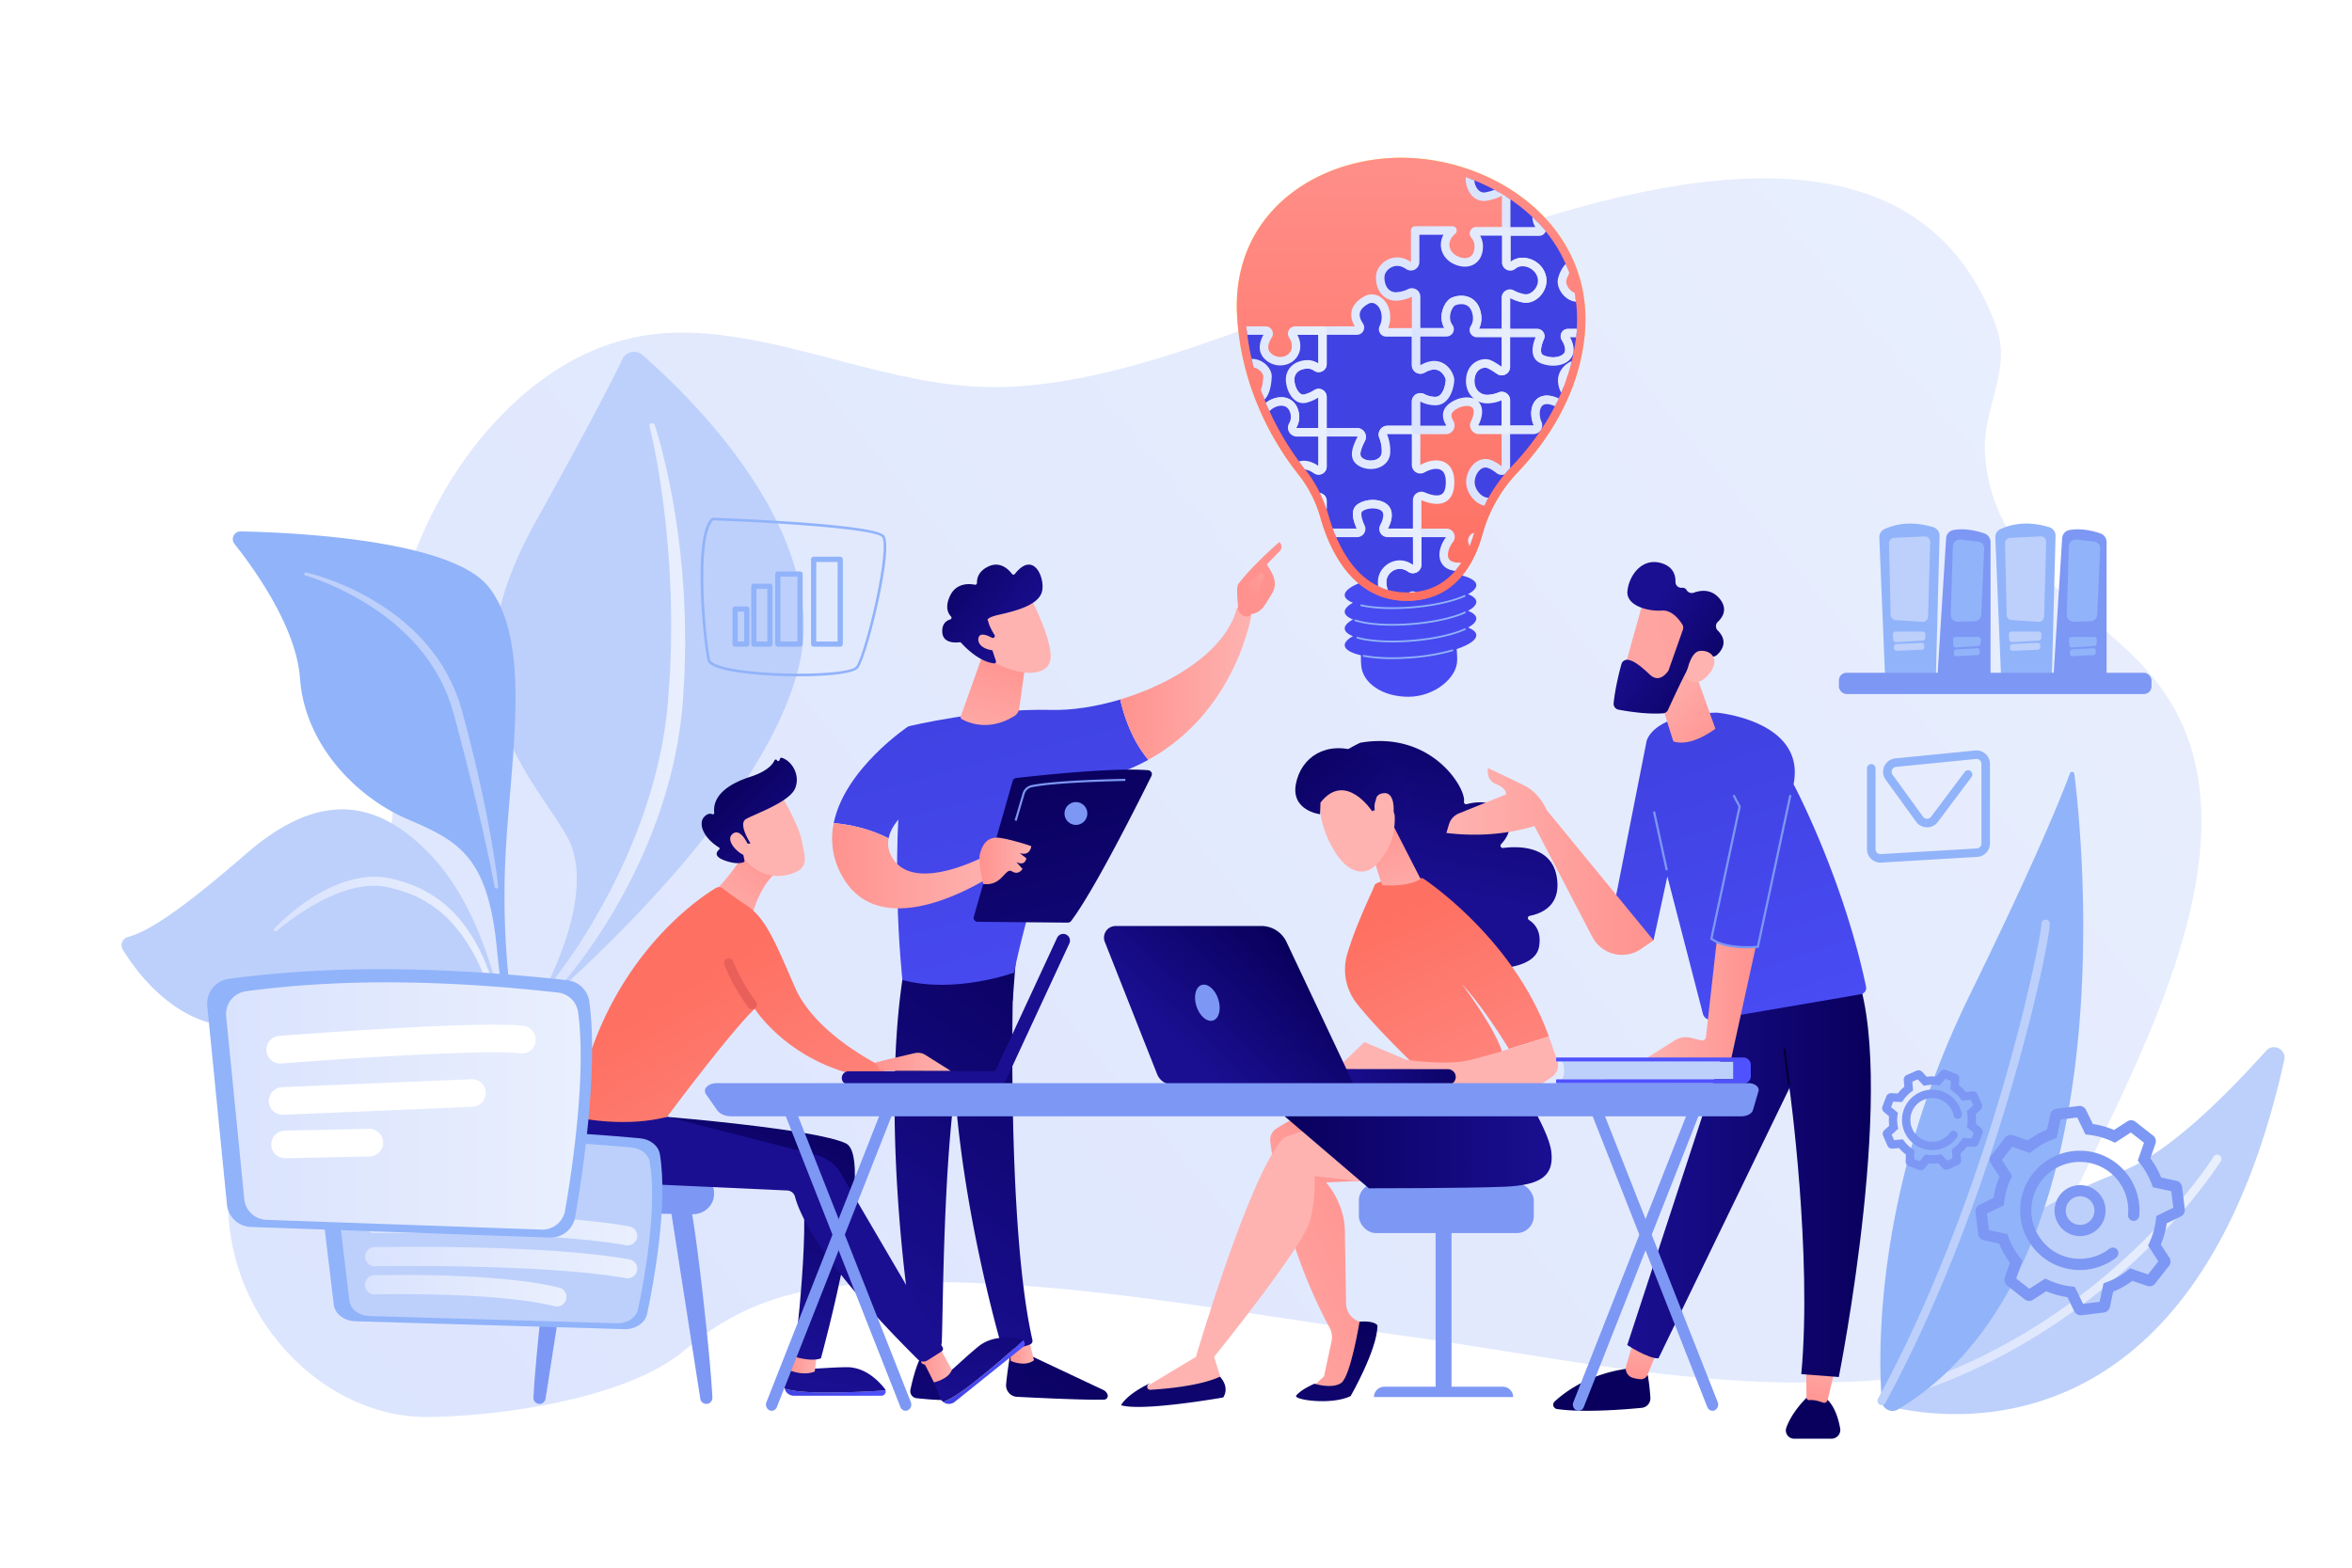 <svg xmlns="http://www.w3.org/2000/svg" xmlns:xlink="http://www.w3.org/1999/xlink" viewBox="0 0 2475 1650"><defs><style>.cls-1{fill:none;}.cls-2{fill:#fff;}.cls-3{fill:url(#linear-gradient);}.cls-4{fill:#bdd0fb;}.cls-5{fill:url(#linear-gradient-2);}.cls-6{fill:#91b3fa;}.cls-7{fill:url(#linear-gradient-3);}.cls-8{fill:url(#linear-gradient-4);}.cls-9{fill:url(#linear-gradient-5);}.cls-10{fill:url(#linear-gradient-6);}.cls-11{fill:url(#linear-gradient-7);}.cls-12{fill:url(#linear-gradient-8);}.cls-13{fill:url(#linear-gradient-9);}.cls-14{fill:url(#linear-gradient-10);}.cls-15{fill:url(#linear-gradient-11);}.cls-16{fill:url(#linear-gradient-12);}.cls-17{fill:url(#linear-gradient-13);}.cls-18{fill:url(#linear-gradient-14);}.cls-19{fill:url(#linear-gradient-15);}.cls-20{fill:url(#linear-gradient-16);}.cls-21{clip-path:url(#clip-path);}.cls-22{fill:url(#linear-gradient-17);}.cls-23{fill:url(#linear-gradient-18);}.cls-24{fill:url(#linear-gradient-19);}.cls-25{fill:url(#linear-gradient-20);}.cls-26{fill:url(#linear-gradient-21);}.cls-27{fill:url(#linear-gradient-22);}.cls-28{fill:url(#linear-gradient-23);}.cls-29{fill:url(#linear-gradient-24);}.cls-30{fill:url(#linear-gradient-25);}.cls-31{fill:url(#linear-gradient-26);}.cls-32{fill:url(#linear-gradient-27);}.cls-33{fill:url(#linear-gradient-28);}.cls-34{fill:url(#linear-gradient-29);}.cls-35{fill:url(#linear-gradient-30);}.cls-36{fill:url(#linear-gradient-31);}.cls-37{fill:url(#linear-gradient-32);}.cls-38{fill:url(#linear-gradient-33);}.cls-39{fill:url(#linear-gradient-34);}.cls-40{fill:url(#linear-gradient-35);}.cls-41{fill:url(#linear-gradient-36);}.cls-42{fill:url(#linear-gradient-37);}.cls-43{fill:url(#linear-gradient-38);}.cls-44{fill:url(#linear-gradient-39);}.cls-45{fill:url(#linear-gradient-40);}.cls-46{fill:url(#linear-gradient-41);}.cls-47{fill:url(#linear-gradient-42);}.cls-48{fill:url(#linear-gradient-43);}.cls-49{fill:url(#linear-gradient-44);}.cls-50{fill:url(#linear-gradient-45);}.cls-51{fill:url(#linear-gradient-46);}.cls-52{fill:url(#linear-gradient-47);}.cls-53{fill:url(#linear-gradient-48);}.cls-54{fill:url(#linear-gradient-49);}.cls-55{fill:url(#linear-gradient-50);}.cls-56{fill:url(#linear-gradient-51);}.cls-57{fill:url(#linear-gradient-52);}.cls-58{fill:url(#linear-gradient-53);}.cls-59{fill:url(#linear-gradient-54);}.cls-60{fill:url(#linear-gradient-55);}.cls-61{fill:url(#linear-gradient-56);}.cls-62{fill:url(#linear-gradient-57);}.cls-63{fill:url(#linear-gradient-58);}.cls-64{fill:url(#linear-gradient-59);}.cls-65{fill:url(#linear-gradient-60);}.cls-66{fill:url(#linear-gradient-61);}.cls-67{fill:url(#linear-gradient-62);}.cls-68{fill:#7d97f4;}.cls-69{fill:url(#linear-gradient-63);}.cls-70{fill:url(#linear-gradient-64);}.cls-71{fill:url(#linear-gradient-65);}.cls-72{fill:url(#linear-gradient-66);}.cls-73{fill:url(#linear-gradient-67);}.cls-74{fill:url(#linear-gradient-68);}.cls-75{fill:url(#linear-gradient-69);}.cls-76{fill:url(#linear-gradient-70);}.cls-77{fill:url(#linear-gradient-71);}.cls-78{fill:url(#linear-gradient-72);}.cls-79{fill:url(#linear-gradient-73);}.cls-80{fill:url(#linear-gradient-74);}.cls-81{fill:url(#linear-gradient-75);}.cls-82{fill:url(#linear-gradient-76);}.cls-83{fill:url(#linear-gradient-77);}.cls-84{fill:url(#linear-gradient-78);}.cls-85{fill:url(#linear-gradient-79);}.cls-86{fill:url(#linear-gradient-80);}.cls-87{fill:url(#linear-gradient-81);}.cls-88{fill:url(#linear-gradient-82);}.cls-89{fill:url(#linear-gradient-83);}.cls-90{fill:url(#linear-gradient-84);}.cls-91{fill:url(#linear-gradient-85);}.cls-92{fill:url(#linear-gradient-86);}.cls-93{fill:url(#linear-gradient-87);}.cls-94{fill:url(#linear-gradient-88);}.cls-95{fill:url(#linear-gradient-89);}.cls-96{fill:url(#linear-gradient-90);}.cls-97{fill:url(#linear-gradient-91);}.cls-98{fill:url(#linear-gradient-92);}.cls-99{fill:url(#linear-gradient-93);}.cls-100{fill:url(#linear-gradient-94);}.cls-101{fill:url(#linear-gradient-95);}.cls-102{fill:url(#linear-gradient-96);}.cls-103{fill:url(#linear-gradient-97);}.cls-104{fill:url(#linear-gradient-98);}.cls-105{fill:url(#linear-gradient-99);}.cls-106{fill:url(#linear-gradient-100);}.cls-107{fill:url(#linear-gradient-101);}.cls-108{fill:url(#linear-gradient-102);}.cls-109{fill:url(#linear-gradient-103);}.cls-110{fill:url(#linear-gradient-104);}.cls-111{fill:url(#linear-gradient-105);}.cls-112{fill:url(#linear-gradient-106);}.cls-113{fill:url(#linear-gradient-107);}.cls-114{fill:url(#linear-gradient-108);}.cls-115{fill:url(#linear-gradient-109);}.cls-116{fill:url(#linear-gradient-110);}.cls-117{fill:url(#linear-gradient-111);}</style><linearGradient id="linear-gradient" x1="197.98" y1="1754.37" x2="2401.08" y2="154.5" gradientTransform="matrix(1, -0.04, 0.04, 0.96, -130.12, 135.08)" gradientUnits="userSpaceOnUse"><stop offset="0" stop-color="#dae3fe"/><stop offset="1" stop-color="#e9effd"/></linearGradient><linearGradient id="linear-gradient-2" x1="1988.04" y1="1344.09" x2="2337.6" y2="1344.09" gradientTransform="matrix(1, 0, 0, 1, 0, 0)" xlink:href="#linear-gradient"/><linearGradient id="linear-gradient-3" x1="584.54" y1="740.39" x2="720.99" y2="740.39" gradientTransform="matrix(1, 0, 0, 1, 0, 0)" xlink:href="#linear-gradient"/><linearGradient id="linear-gradient-4" x1="288.31" y1="998.26" x2="528.43" y2="998.26" gradientTransform="matrix(1, 0, 0, 1, 0, 0)" xlink:href="#linear-gradient"/><linearGradient id="linear-gradient-5" x1="1965.98" y1="55.61" x2="969.98" y2="1363.61" gradientUnits="userSpaceOnUse"><stop offset="0" stop-color="#4042e2"/><stop offset="1" stop-color="#4f52ff"/></linearGradient><linearGradient id="linear-gradient-6" x1="1959.04" y1="50.32" x2="963.04" y2="1358.32" xlink:href="#linear-gradient-5"/><linearGradient id="linear-gradient-7" x1="1950.57" y1="43.88" x2="954.57" y2="1351.87" xlink:href="#linear-gradient-5"/><linearGradient id="linear-gradient-8" x1="1942.1" y1="37.43" x2="946.11" y2="1345.43" gradientTransform="translate(56.13 -117.22) rotate(4.61)" xlink:href="#linear-gradient-5"/><linearGradient id="linear-gradient-9" x1="1933.64" y1="30.98" x2="937.64" y2="1338.98" xlink:href="#linear-gradient-5"/><linearGradient id="linear-gradient-10" x1="1486.68" y1="281.55" x2="1468.31" y2="781" gradientUnits="userSpaceOnUse"><stop offset="0" stop-color="#fdf53f"/><stop offset="1" stop-color="#d93c65"/></linearGradient><linearGradient id="linear-gradient-11" x1="1519.06" y1="457.04" x2="1532.53" y2="884.88" xlink:href="#linear-gradient-10"/><linearGradient id="linear-gradient-12" x1="1444.89" y1="459.38" x2="1458.35" y2="887.21" xlink:href="#linear-gradient-10"/><linearGradient id="linear-gradient-13" x1="1436.77" y1="377.96" x2="1533.37" y2="377.96" gradientTransform="matrix(1, 0, 0, 1, 0, 0)" xlink:href="#linear-gradient"/><linearGradient id="linear-gradient-14" x1="1594.03" y1="454.1" x2="1616.21" y2="454.1" gradientTransform="matrix(1, 0, 0, 1, 0, 0)" xlink:href="#linear-gradient"/><linearGradient id="linear-gradient-15" x1="1621" y1="344.15" x2="1644.73" y2="344.15" gradientTransform="matrix(1, 0, 0, 1, 0, 0)" xlink:href="#linear-gradient"/><linearGradient id="linear-gradient-16" x1="1480.66" y1="618.97" x2="1488.16" y2="110.49" gradientUnits="userSpaceOnUse"><stop offset="0" stop-color="#fe7062"/><stop offset="1" stop-color="#ff928e"/></linearGradient><clipPath id="clip-path"><path class="cls-1" d="M1480.42,623.55c-22.47,0-41.53-9.48-56.65-28.19-13.75-17-21.67-38.39-25.88-53.33a137.37,137.37,0,0,0-24.73-48.29c-21.45-27-58.1-84-62.56-161.64-2.39-41.68,10.25-78.44,36.56-106.3,30.14-31.92,77.79-51,127.46-51,5.41,0,10.86.23,16.2.67,53.09,4.46,103.36,29.32,134.47,66.51,25.77,30.8,37.37,68.58,33.55,109.25-5.9,62.8-40.53,110.88-68.55,140.16a162.91,162.91,0,0,0-39,69c-4.77,17.22-11.86,31.22-21.08,41.63-11.79,13.31-27.19,20.52-45.75,21.42C1483.14,623.51,1481.76,623.55,1480.42,623.55Z"/></clipPath><linearGradient id="linear-gradient-17" x1="-49.17" y1="1434.51" x2="-1045.17" y2="2742.51" gradientTransform="matrix(-1, 0, 0, 1, 2450.08, 0)" xlink:href="#linear-gradient-5"/><linearGradient id="linear-gradient-18" x1="1580.11" y1="294.77" x2="1686.59" y2="294.77" gradientTransform="matrix(1, 0, 0, 1, 0, 0)" xlink:href="#linear-gradient"/><linearGradient id="linear-gradient-19" x1="-102.15" y1="1394.18" x2="-1098.15" y2="2702.18" gradientTransform="matrix(-1, 0, 0, 1, 2450.08, 0)" xlink:href="#linear-gradient-5"/><linearGradient id="linear-gradient-20" x1="1542.41" y1="173.4" x2="1726.93" y2="173.4" gradientTransform="matrix(1, 0, 0, 1, 0, 0)" xlink:href="#linear-gradient"/><linearGradient id="linear-gradient-21" x1="2.31" y1="1473.71" x2="-993.69" y2="2781.71" gradientTransform="matrix(-1, 0, 0, 1, 2450.08, 0)" xlink:href="#linear-gradient-5"/><linearGradient id="linear-gradient-22" x1="1542.6" y1="401.5" x2="1687.1" y2="401.5" gradientTransform="matrix(1, 0, 0, 1, 0, 0)" xlink:href="#linear-gradient"/><linearGradient id="linear-gradient-23" x1="123.14" y1="1565.73" x2="-872.86" y2="2873.73" gradientTransform="matrix(-1, 0, 0, 1, 2450.08, 0)" xlink:href="#linear-gradient-5"/><linearGradient id="linear-gradient-24" x1="1353.12" y1="401.78" x2="1530.35" y2="401.78" gradientTransform="matrix(1, 0, 0, 1, 0, 0)" xlink:href="#linear-gradient"/><linearGradient id="linear-gradient-25" x1="10.24" y1="1479.76" x2="-985.76" y2="2787.77" gradientTransform="matrix(-1, 0, 0, 1, 2450.08, 0)" xlink:href="#linear-gradient-5"/><linearGradient id="linear-gradient-26" x1="1447.94" y1="296.61" x2="1627.32" y2="296.61" gradientTransform="matrix(1, 0, 0, 1, 0, 0)" xlink:href="#linear-gradient"/><linearGradient id="linear-gradient-27" x1="173.4" y1="1604" x2="-822.6" y2="2912" gradientTransform="matrix(-1, 0, 0, 1, 2450.08, 0)" xlink:href="#linear-gradient-5"/><linearGradient id="linear-gradient-28" x1="1353.15" y1="506.72" x2="1530.34" y2="506.72" gradientTransform="matrix(1, 0, 0, 1, 0, 0)" xlink:href="#linear-gradient"/><linearGradient id="linear-gradient-29" x1="183.83" y1="1611.93" x2="-812.17" y2="2919.93" gradientTransform="matrix(-1, 0, 0, 1, 2450.08, 0)" xlink:href="#linear-gradient-5"/><linearGradient id="linear-gradient-30" x1="1292.99" y1="401.47" x2="1396.06" y2="401.47" gradientTransform="matrix(1, 0, 0, 1, 0, 0)" xlink:href="#linear-gradient"/><linearGradient id="linear-gradient-31" x1="1058.5" y1="629.91" x2="1150.23" y2="629.91" gradientTransform="matrix(-1, 0, 0, 1, 2450.08, 0)" xlink:href="#linear-gradient-10"/><linearGradient id="linear-gradient-32" x1="1294.26" y1="629.91" x2="1397.18" y2="629.91" gradientTransform="matrix(1, 0, 0, 1, 0, 0)" xlink:href="#linear-gradient"/><linearGradient id="linear-gradient-33" x1="236.12" y1="1651.75" x2="-759.88" y2="2959.75" gradientTransform="matrix(-1, 0, 0, 1, 2450.08, 0)" xlink:href="#linear-gradient-5"/><linearGradient id="linear-gradient-34" x1="1256.66" y1="508.5" x2="1396.06" y2="508.5" gradientTransform="matrix(1, 0, 0, 1, 0, 0)" xlink:href="#linear-gradient"/><linearGradient id="linear-gradient-35" x1="165.43" y1="1597.93" x2="-830.57" y2="2905.93" gradientTransform="matrix(-1, 0, 0, 1, 2450.08, 0)" xlink:href="#linear-gradient-5"/><linearGradient id="linear-gradient-36" x1="1450.01" y1="614.69" x2="1589.07" y2="614.69" gradientTransform="matrix(1, 0, 0, 1, 0, 0)" xlink:href="#linear-gradient"/><linearGradient id="linear-gradient-37" x1="105.08" y1="1551.97" x2="-890.92" y2="2859.98" gradientTransform="matrix(-1, 0, 0, 1, 2450.08, 0)" xlink:href="#linear-gradient-5"/><linearGradient id="linear-gradient-38" x1="1543" y1="596.79" x2="1687.16" y2="596.79" gradientTransform="matrix(1, 0, 0, 1, 0, 0)" xlink:href="#linear-gradient"/><linearGradient id="linear-gradient-39" x1="225.26" y1="1643.48" x2="-770.74" y2="2951.48" gradientTransform="matrix(-1, 0, 0, 1, 2450.08, 0)" xlink:href="#linear-gradient-5"/><linearGradient id="linear-gradient-40" x1="1353.15" y1="599.6" x2="1495.74" y2="599.6" gradientTransform="matrix(1, 0, 0, 1, 0, 0)" xlink:href="#linear-gradient"/><linearGradient id="linear-gradient-41" x1="49.89" y1="1509.94" x2="-946.11" y2="2817.95" gradientTransform="matrix(-1, 0, 0, 1, 2450.08, 0)" xlink:href="#linear-gradient-5"/><linearGradient id="linear-gradient-42" x1="1542.83" y1="492.82" x2="1733.31" y2="492.82" gradientTransform="matrix(1, 0, 0, 1, 0, 0)" xlink:href="#linear-gradient"/><linearGradient id="linear-gradient-43" x1="61.83" y1="1519.04" x2="-934.17" y2="2827.04" gradientTransform="matrix(-1, 0, 0, 1, 2450.08, 0)" xlink:href="#linear-gradient-5"/><linearGradient id="linear-gradient-44" x1="1485.63" y1="384.15" x2="1589.07" y2="384.15" gradientTransform="matrix(1, 0, 0, 1, 0, 0)" xlink:href="#linear-gradient"/><linearGradient id="linear-gradient-45" x1="6157" y1="1396.91" x2="5853.22" y2="1727.34" gradientTransform="translate(-4983.74 -57.6) rotate(0.54)" gradientUnits="userSpaceOnUse"><stop offset="0" stop-color="#09005d"/><stop offset="1" stop-color="#1a0f91"/></linearGradient><linearGradient id="linear-gradient-46" x1="6058.4" y1="1421.44" x2="6085.38" y2="1421.44" gradientTransform="translate(-4983.74 -57.6) rotate(0.54)" gradientUnits="userSpaceOnUse"><stop offset="0" stop-color="#ff928e"/><stop offset="1" stop-color="#feb3b1"/></linearGradient><linearGradient id="linear-gradient-47" x1="6180.94" y1="1023.2" x2="5922.43" y2="1373.57" xlink:href="#linear-gradient-45"/><linearGradient id="linear-gradient-48" x1="6088.85" y1="1334.24" x2="5785.05" y2="1664.69" xlink:href="#linear-gradient-45"/><linearGradient id="linear-gradient-49" x1="5961.14" y1="1420.06" x2="5984.44" y2="1420.06" xlink:href="#linear-gradient-46"/><linearGradient id="linear-gradient-50" x1="6134.86" y1="989.2" x2="5876.36" y2="1339.58" xlink:href="#linear-gradient-45"/><linearGradient id="linear-gradient-51" x1="5300.9" y1="737.68" x2="5141.16" y2="1352.67" gradientTransform="matrix(-1, 0, 0, 1, 6333.66, 0)" xlink:href="#linear-gradient-5"/><linearGradient id="linear-gradient-52" x1="6169.47" y1="717.45" x2="6307.33" y2="717.45" xlink:href="#linear-gradient-46"/><linearGradient id="linear-gradient-53" x1="2934.11" y1="693.41" x2="3026.62" y2="903.89" gradientTransform="matrix(-1, -0.01, -0.01, 1, 4226.99, 30.83)" xlink:href="#linear-gradient-46"/><linearGradient id="linear-gradient-54" x1="6306.67" y1="624.25" x2="6345.27" y2="564.9" xlink:href="#linear-gradient-46"/><linearGradient id="linear-gradient-55" x1="5424.58" y1="769.81" x2="5264.84" y2="1384.79" gradientTransform="matrix(-1, 0, 0, 1, 6333.66, 0)" xlink:href="#linear-gradient-5"/><linearGradient id="linear-gradient-56" x1="5867.79" y1="912.71" x2="6042.26" y2="912.71" xlink:href="#linear-gradient-46"/><linearGradient id="linear-gradient-57" x1="1059.67" y1="683.23" x2="1025.67" y2="810.23" gradientTransform="matrix(1, 0, 0, 1, 0, 0)" xlink:href="#linear-gradient-46"/><linearGradient id="linear-gradient-58" x1="2225.77" y1="5577.22" x2="2150.77" y2="5494.22" gradientTransform="matrix(0.75, -0.66, 0.66, 0.75, 684.94, -1480.43)" xlink:href="#linear-gradient-46"/><linearGradient id="linear-gradient-59" x1="-1138.31" y1="1750.55" x2="-1116.75" y2="1873.53" gradientTransform="matrix(0.75, -0.66, 0.66, 0.75, 684.94, -1480.43)" xlink:href="#linear-gradient-45"/><linearGradient id="linear-gradient-60" x1="2216.24" y1="5585.84" x2="2141.24" y2="5502.84" gradientTransform="matrix(0.75, -0.66, 0.66, 0.75, 684.94, -1480.43)" xlink:href="#linear-gradient-46"/><linearGradient id="linear-gradient-61" x1="5802.29" y1="800" x2="5898.56" y2="1201.12" gradientTransform="translate(-4705.66)" xlink:href="#linear-gradient-45"/><linearGradient id="linear-gradient-62" x1="5736.33" y1="906.12" x2="5790.87" y2="906.12" gradientTransform="translate(-4705.66)" xlink:href="#linear-gradient-46"/><linearGradient id="linear-gradient-63" x1="825.68" y1="1465.17" x2="932.01" y2="1465.17" xlink:href="#linear-gradient-5"/><linearGradient id="linear-gradient-64" x1="907.61" y1="1260.7" x2="878.55" y2="1461.43" gradientTransform="matrix(1, 0, 0, 1, 0, 0)" xlink:href="#linear-gradient-45"/><linearGradient id="linear-gradient-65" x1="830.99" y1="1433.12" x2="859.76" y2="1433.12" gradientTransform="matrix(1, 0, 0, 1, 0, 0)" xlink:href="#linear-gradient-46"/><linearGradient id="linear-gradient-66" x1="992.46" y1="1444.09" x2="1078.31" y2="1444.09" xlink:href="#linear-gradient-5"/><linearGradient id="linear-gradient-67" x1="1051.51" y1="1281.53" x2="1022.46" y2="1482.26" gradientTransform="matrix(1, 0, 0, 1, 0, 0)" xlink:href="#linear-gradient-45"/><linearGradient id="linear-gradient-68" x1="852.98" y1="1149.13" x2="744.98" y2="1366.13" gradientTransform="matrix(1, 0, 0, 1, 0, 0)" xlink:href="#linear-gradient-45"/><linearGradient id="linear-gradient-69" x1="967.26" y1="1435.54" x2="1001.61" y2="1435.54" gradientTransform="matrix(1, 0, 0, 1, 0, 0)" xlink:href="#linear-gradient-46"/><linearGradient id="linear-gradient-70" x1="949.06" y1="1064.23" x2="896.06" y2="1147.23" gradientTransform="matrix(1, 0, 0, 1, 0, 0)" xlink:href="#linear-gradient-45"/><linearGradient id="linear-gradient-71" x1="819.59" y1="888.86" x2="745.59" y2="981.86" gradientTransform="matrix(1, 0, 0, 1, 0, 0)" xlink:href="#linear-gradient-46"/><linearGradient id="linear-gradient-72" x1="706.43" y1="1048.58" x2="892.94" y2="1354.76" xlink:href="#linear-gradient-16"/><linearGradient id="linear-gradient-73" x1="930.69" y1="88.67" x2="866.69" y2="488.67" gradientUnits="userSpaceOnUse"><stop offset="0" stop-color="#e1473d"/><stop offset="1" stop-color="#e9605a"/></linearGradient><linearGradient id="linear-gradient-74" x1="921.14" y1="1117.6" x2="1000.48" y2="1117.6" gradientTransform="matrix(1, 0, 0, 1, 0, 0)" xlink:href="#linear-gradient-46"/><linearGradient id="linear-gradient-75" x1="2381.05" y1="668.52" x2="2451.05" y2="819.52" gradientTransform="translate(-2069.8 -150.95) rotate(-7.5)" xlink:href="#linear-gradient-46"/><linearGradient id="linear-gradient-76" x1="2680.86" y1="1334.12" x2="2757.85" y2="1433.24" gradientTransform="translate(-2069.8 -150.95) rotate(-7.5)" xlink:href="#linear-gradient-45"/><linearGradient id="linear-gradient-77" x1="2353.94" y1="681.09" x2="2423.94" y2="832.09" gradientTransform="translate(-2069.8 -150.95) rotate(-7.5)" xlink:href="#linear-gradient-46"/><linearGradient id="linear-gradient-78" x1="7672.78" y1="-11757.5" x2="7460.59" y2="-11552.36" gradientTransform="matrix(-1.39, -0.07, -0.07, 1.39, -6236.51, -215.95)" xlink:href="#linear-gradient-45"/><linearGradient id="linear-gradient-79" x1="5093.16" y1="-11529.08" x2="4880.98" y2="-11323.94" gradientTransform="matrix(0.65, -1.23, -1.23, -0.65, 7293.9, -7927.84)" xlink:href="#linear-gradient-45"/><linearGradient id="linear-gradient-80" x1="1472.71" y1="1281.93" x2="1184.71" y2="1411.93" gradientTransform="matrix(1, 0, 0, 1, 0, 0)" xlink:href="#linear-gradient-46"/><linearGradient id="linear-gradient-81" x1="1409.34" y1="1391.36" x2="1391.86" y2="1659.47" gradientTransform="matrix(1, 0, 0, 1, 0, 0)" xlink:href="#linear-gradient-45"/><linearGradient id="linear-gradient-82" x1="1125.33" y1="1023.26" x2="1197.33" y2="1141.26" gradientTransform="matrix(1, 0, 0, 1, 0, 0)" xlink:href="#linear-gradient-46"/><linearGradient id="linear-gradient-83" x1="1351.81" y1="1191.16" x2="1632.84" y2="1191.16" gradientTransform="matrix(1, 0, 0, 1, 0, 0)" xlink:href="#linear-gradient-45"/><linearGradient id="linear-gradient-84" x1="1240.61" y1="1380.36" x2="1223.13" y2="1648.46" gradientTransform="matrix(1, 0, 0, 1, 0, 0)" xlink:href="#linear-gradient-45"/><linearGradient id="linear-gradient-85" x1="1549.77" y1="721.77" x2="1508.38" y2="939.17" gradientTransform="matrix(1, 0, 0, 1, 0, 0)" xlink:href="#linear-gradient-45"/><linearGradient id="linear-gradient-86" x1="1475.57" y1="958.46" x2="1608.87" y2="1248.58" xlink:href="#linear-gradient-16"/><linearGradient id="linear-gradient-87" x1="1443.15" y1="860.49" x2="1490.15" y2="961.49" gradientTransform="matrix(1, 0, 0, 1, 0, 0)" xlink:href="#linear-gradient-46"/><linearGradient id="linear-gradient-88" x1="-695.02" y1="5636" x2="-711.02" y2="5518" gradientTransform="translate(-1901.31 -2673.77) rotate(-52.83)" xlink:href="#linear-gradient-46"/><linearGradient id="linear-gradient-89" x1="-768.49" y1="4678.42" x2="-809.87" y2="4895.82" gradientTransform="translate(-1901.31 -2673.77) rotate(-52.83)" xlink:href="#linear-gradient-45"/><linearGradient id="linear-gradient-90" x1="-664.6" y1="5631.88" x2="-680.6" y2="5513.88" gradientTransform="translate(-1901.31 -2673.77) rotate(-52.83)" xlink:href="#linear-gradient-46"/><linearGradient id="linear-gradient-91" x1="1459.92" y1="821.08" x2="1477.92" y2="909.08" gradientTransform="matrix(1, 0, 0, 1, 0, 0)" xlink:href="#linear-gradient-46"/><linearGradient id="linear-gradient-92" x1="1486.43" y1="1254.6" x2="1338.09" y2="1295.26" gradientTransform="translate(8.67 -86.8) rotate(-2.83)" xlink:href="#linear-gradient-45"/><linearGradient id="linear-gradient-93" x1="1354.52" y1="997.04" x2="1249.26" y2="1108.29" gradientTransform="matrix(1, 0, 0, 1, 0, 0)" xlink:href="#linear-gradient-45"/><linearGradient id="linear-gradient-94" x1="-9639.26" y1="1641.93" x2="-9637.71" y2="1806.68" gradientTransform="matrix(-1, 0, 0, 1, -7955.28, 0)" xlink:href="#linear-gradient-45"/><linearGradient id="linear-gradient-95" x1="-9678.97" y1="1457.95" x2="-9687.52" y2="1391.11" gradientTransform="matrix(-1, 0, 0, 1, -7955.28, 0)" xlink:href="#linear-gradient-46"/><linearGradient id="linear-gradient-96" x1="-9861.85" y1="1644.03" x2="-9860.29" y2="1808.78" gradientTransform="matrix(-1, 0, 0, 1, -7955.28, 0)" xlink:href="#linear-gradient-45"/><linearGradient id="linear-gradient-97" x1="-9865.81" y1="1480.85" x2="-9874.14" y2="1415.73" gradientTransform="matrix(-1, 0, 0, 1, -7955.28, 0)" xlink:href="#linear-gradient-46"/><linearGradient id="linear-gradient-98" x1="-9924.02" y1="1233.38" x2="-9667.62" y2="1233.38" gradientTransform="matrix(-1, 0, 0, 1, -7955.28, 0)" xlink:href="#linear-gradient-45"/><linearGradient id="linear-gradient-99" x1="1874.77" y1="1127.14" x2="1731.77" y2="1238.14" gradientUnits="userSpaceOnUse"><stop offset="0" stop-color="#020039"/><stop offset="1" stop-color="#090056"/></linearGradient><linearGradient id="linear-gradient-100" x1="-9717.38" y1="802.29" x2="-9877.46" y2="1277.88" gradientTransform="matrix(-1, 0, 0, 1, -7955.28, 0)" xlink:href="#linear-gradient-5"/><linearGradient id="linear-gradient-101" x1="-9802.85" y1="1053.11" x2="-9686.1" y2="1053.11" gradientTransform="matrix(-1, 0, 0, 1, -7955.28, 0)" xlink:href="#linear-gradient-46"/><linearGradient id="linear-gradient-102" x1="-9695.26" y1="906.76" x2="-9477.23" y2="906.76" gradientTransform="matrix(-1, 0, 0, 1, -7955.28, 0)" xlink:href="#linear-gradient-46"/><linearGradient id="linear-gradient-103" x1="-9773.75" y1="784.48" x2="-9697.87" y2="706.63" gradientTransform="matrix(-1, 0, 0, 1, -7955.28, 0)" xlink:href="#linear-gradient-46"/><linearGradient id="linear-gradient-104" x1="2095.85" y1="605.94" x2="1443.85" y2="737.94" gradientTransform="matrix(1, 0, 0, 1, 0, 0)" xlink:href="#linear-gradient-46"/><linearGradient id="linear-gradient-105" x1="-8006.61" y1="505.27" x2="-7885.16" y2="505.27" gradientTransform="matrix(-0.82, -0.58, -0.58, 0.82, -4462.51, -4312.07)" xlink:href="#linear-gradient-45"/><linearGradient id="linear-gradient-106" x1="-8077.87" y1="579.35" x2="-7996.32" y2="495.68" gradientTransform="matrix(-0.82, -0.58, -0.58, 0.82, -4462.51, -4312.07)" xlink:href="#linear-gradient-46"/><linearGradient id="linear-gradient-107" x1="-5867.42" y1="1229.73" x2="-5868.19" y2="1183.13" gradientTransform="matrix(-1, 0, 0, 1, -4129.28, 0)" xlink:href="#linear-gradient-5"/><linearGradient id="linear-gradient-108" x1="384.07" y1="1294.16" x2="670.44" y2="1294.16" gradientTransform="matrix(1, 0, 0, 1, 0, 0)" xlink:href="#linear-gradient"/><linearGradient id="linear-gradient-109" x1="384.07" y1="1358.51" x2="596.09" y2="1358.51" gradientTransform="matrix(1, 0, 0, 1, 0, 0)" xlink:href="#linear-gradient"/><linearGradient id="linear-gradient-110" x1="384.07" y1="1328.88" x2="670.44" y2="1328.88" gradientTransform="matrix(1, 0, 0, 1, 0, 0)" xlink:href="#linear-gradient"/><linearGradient id="linear-gradient-111" x1="237.89" y1="1164.06" x2="611.02" y2="1164.06" gradientTransform="matrix(1, 0, 0, 1, 0, 0)" xlink:href="#linear-gradient"/></defs><g id="Background"><rect class="cls-2" width="2475" height="1650"/></g><g id="Illustration"><path class="cls-3" d="M2274.88,725.08c-58.77-81.81-178.06-122.17-186.1-247.91-3.05-47.62,28.65-87.23,11.86-133.37-112.64-309.54-577.76-76-779.7-1.65-84.08,31-184.77,65.7-276.51,65.29-105.61-.48-205.71-50.89-310.47-57-32.28-1.87-62.21,2-90,10.93-104.15,33.42-192.79,147-223,270.46-24.47,100.1,15.65,196.37-25.09,295-43.42,105.18-134.13,180.62-153,300.82-22.64,144.26,90.35,264.47,206.6,263.78,74-.44,210.46-18.66,271.28-70.6,74.06-63.25,149-70.18,238.23-71.39,169.76-2.3,341,32.4,509.53,55.27,144.43,19.6,287.29,51.42,432.84,50.43,106.9-.73,197.56-2.74,250.37-130.82C2214.86,1171.32,2398.15,896.67,2274.88,725.08Z"/><path class="cls-4" d="M2000.25,1482.91c80,15.37,316.35,25,403.46-367.18,2.47-11.14-11.39-18.35-19-9.89-35.84,39.62-99.6,107-153.76,127.73-167.83,64.22-228.58,167.55-248.63,215.94A24.45,24.45,0,0,0,2000.25,1482.91Z"/><path class="cls-5" d="M1992.51,1472.9a4.47,4.47,0,0,1-1.24-8.77c116.78-34,202.52-99.29,253.88-148.12,55.62-52.88,83.89-98.16,84.17-98.61a4.47,4.47,0,1,1,7.61,4.71c-.28.46-29.17,46.72-85.61,100.39-52.08,49.51-139,115.76-257.55,150.23A4.55,4.55,0,0,1,1992.51,1472.9Z"/><path class="cls-6" d="M2182.82,814.56c9.1,73.23,54.64,524.76-185.51,668.84a11.39,11.39,0,0,1-17.21-9c-3.9-53.82-6.33-224.84,92.44-426.68,71.27-145.63,97.39-211.28,105.62-233.74A2.41,2.41,0,0,1,2182.82,814.56Z"/><path class="cls-4" d="M1980.09,1478.93a4.49,4.49,0,0,1-3.93-6.62c121.1-222.62,171.85-486.17,172-499.23a4.48,4.48,0,0,1,8.7-2c2.93,9.36-52.29,283.81-172.87,505.49A4.48,4.48,0,0,1,1980.09,1478.93Z"/><path class="cls-4" d="M558.84,1068.1S634,946.51,596.51,880.25,463.14,730.12,562.78,550.7c58.33-105.05,82.3-151.87,92.16-172.64a13.53,13.53,0,0,1,21.1-4.43C723.89,415.26,874.2,559.29,841,700,801.63,866.83,558.84,1068.1,558.84,1068.1Z"/><path class="cls-7" d="M688.93,447.23s.77,2.28,2.1,6.65,3.2,10.7,5.26,18.88,4.5,18.14,6.92,29.65c1.22,5.75,2.52,11.87,3.69,18.36.6,3.24,1.2,6.57,1.82,10s1.11,6.91,1.69,10.49,1.14,7.22,1.73,10.94l1.53,11.4q.75,5.8,1.51,11.81t1.27,12.2c.41,4.13.89,8.31,1.27,12.55s.65,8.55,1,12.89.66,8.74.9,13.18.38,8.94.57,13.46.43,9.09.54,13.69.11,9.24.17,13.9.12,9.36.1,14.07-.24,9.46-.37,14.22-.24,9.53-.37,14.33-.57,9.58-.86,14.39-.58,9.63-.87,14.46l-.11,1.81-.09,1-.09.89-.36,3.58-.73,7.15A469.54,469.54,0,0,1,707,810.56a517.72,517.72,0,0,1-16.36,53.8c-6.18,17.16-13.18,33.33-20.31,48.41s-14.59,29-21.83,41.59-14.4,23.85-21,33.65-12.59,18.16-17.68,25-9.33,11.94-12.23,15.46c-1.49,1.75-2.63,3.08-3.39,4s-1.22,1.39-1.22,1.39a4.83,4.83,0,0,1-7.43-6.16l.09-.11,1-1.32,3-4c2.66-3.53,6.44-8.85,11.18-15.66s10.31-15.25,16.38-25.1,12.62-21.16,19.43-33.65,13.66-26.31,20.41-41.13,13.16-30.75,19.11-47.45a518.13,518.13,0,0,0,15.53-52.33,454.23,454.23,0,0,0,9.92-55.26l.74-7.16.37-3.57.17-1.65.12-1.77q.52-7.11,1-14.19t1-14.13q.26-7.06.52-14.08t.53-14q.06-7,.12-13.84t.14-13.68c0-4.53-.16-9-.23-13.49s-.18-8.88-.27-13.26-.41-8.72-.6-13-.38-8.54-.57-12.73-.57-8.33-.85-12.41-.58-8.12-.86-12.08-.75-7.86-1.12-11.7-.7-7.61-1-11.31-.85-7.32-1.26-10.87-.83-7-1.23-10.43l-1.38-9.93c-.8-6.47-1.74-12.58-2.64-18.33-1.75-11.49-3.59-21.47-5.2-29.66s-3-14.6-4-19-1.57-6.64-1.57-6.64a2.74,2.74,0,0,1,5.25-1.56Z"/><path class="cls-6" d="M593,1276.5c9.27,7.14-70.87-150.17-61.33-369.69,4.49-103.45,29.82-229-17.42-289-39.32-49.93-206.16-57.4-261-58.49a8.09,8.09,0,0,0-6.52,13.12c21,26.47,65.08,87.76,68.92,141.28,5.05,70.55,59.88,125.92,114.36,149s83.82,40.63,93,137.12S566.71,1256.22,593,1276.5Z"/><path class="cls-4" d="M321.92,602.58s1.63.34,4.59,1.11,7.3,1.95,12.73,3.76,11.95,4.14,19.31,7.2a255.26,255.26,0,0,1,24.2,11.46,264.16,264.16,0,0,1,27,16.72,221.23,221.23,0,0,1,27.38,22.74,197.69,197.69,0,0,1,24.53,29.3,180.54,180.54,0,0,1,18.43,35l1.76,4.67c.61,1.54,1.17,3.11,1.63,4.71,1,3.17,2,6.34,2.87,9.51q2.47,9.36,4.94,18.61T496,785.8q2.21,9.13,4.34,18c2.8,11.84,5.41,23.31,7.7,34.23s4.41,21.26,6.2,30.83c.88,4.79,1.72,9.38,2.53,13.74s1.43,8.53,2.08,12.43c1.26,7.81,2.32,14.63,3.13,20.26s1.37,10.05,1.74,13.08.53,4.66.53,4.66a1.88,1.88,0,0,1-3.72.57v0s-.3-1.58-.85-4.55-1.45-7.33-2.55-12.88c-2.18-11.09-5.66-26.88-9.92-45.8-2.2-9.44-4.59-19.67-7.11-30.49s-5.45-22.16-8.35-33.93-6.17-23.84-9.35-36.16l-5-18.59c-.86-3-1.85-6-2.73-9a47,47,0,0,0-1.52-4.47l-1.64-4.44c-9-23.57-23.58-44.82-40.25-61.78a229.35,229.35,0,0,0-25.8-22.7,256.86,256.86,0,0,0-25.79-17.11c-8.32-4.79-16.12-8.92-23.2-12.26s-13.38-6-18.62-8-9.41-3.52-12.27-4.46-4.38-1.38-4.38-1.38a1.51,1.51,0,0,1,.71-2.93Z"/><path class="cls-4" d="M587.84,1272.5c6.65,3.07-40.15-68.47-46.89-133.32S513.64,964.12,454,900.71,332.7,834.5,258.53,899c-61.81,53.72-100.69,81.24-124,87.21a8.93,8.93,0,0,0-5.28,13.32c16.6,27.06,62.78,88.78,134.36,80.46,91.31-10.61,199.17-76.06,235.65-28.17s33.61,75.91,35.9,99.4S543.86,1252.22,587.84,1272.5Z"/><path class="cls-8" d="M288.79,977.32l2.61-2.73c1.71-1.76,4.26-4.29,7.65-7.35a216.69,216.69,0,0,1,30.19-22.94,171.43,171.43,0,0,1,22.61-12A120.8,120.8,0,0,1,379.52,924c2.49-.48,5.06-.66,7.63-1l3.91-.2a34.47,34.47,0,0,1,3.94,0l4,.1,4,.36a39.48,39.48,0,0,1,4,.57c1.37.26,2.57.36,4.1.77a161.06,161.06,0,0,1,30,10,132.76,132.76,0,0,1,26.94,17.16l5.8,5.31c.94.9,1.95,1.74,2.83,2.68l2.62,2.86c1.72,1.91,3.51,3.74,5.13,5.69l4.59,6,2.25,3,2,3.07,4,6.07c2.46,4.07,4.63,8.19,6.84,12.14q2.88,6.13,5.59,11.9c1.65,3.9,3.1,7.72,4.57,11.36.76,1.81,1.41,3.61,2,5.4s1.17,3.51,1.74,5.2c1.1,3.39,2.26,6.57,3.06,9.64s1.64,5.92,2.37,8.56,1.4,5.07,1.88,7.29l3.14,13.92a1.68,1.68,0,0,1-3.24.87l0-.07s-1.51-4.92-4.14-13.53c-1.22-4.33-3.2-9.42-5.16-15.35-.94-3-2.25-6-3.5-9.3s-2.5-6.73-4.15-10.18-3.15-7.15-4.91-10.87-3.86-7.4-5.87-11.27c-2.28-3.71-4.45-7.62-6.92-11.44L486.54,985l-2-2.87c-.74-.91-1.47-1.82-2.22-2.73l-4.48-5.5c-1.56-1.8-3.27-3.48-4.91-5.25L470.45,966c-.85-.87-1.8-1.63-2.69-2.45l-5.48-4.84a134.39,134.39,0,0,0-25.13-15.56,151.4,151.4,0,0,0-28.4-9.22,68.76,68.76,0,0,0-13.88-1.63,31.62,31.62,0,0,0-3.51,0l-3.48.14c-2.32.26-4.62.39-6.9.81a114.51,114.51,0,0,0-25.81,7.13,171.25,171.25,0,0,0-22.05,10.48c-6.68,3.65-12.58,7.42-17.76,10.86s-9.56,6.66-13.14,9.33-6.33,4.9-8.19,6.41l-2.81,2.34-.05.05a1.74,1.74,0,0,1-2.38-2.54Z"/><path class="cls-9" d="M1533.36,695.19c-.27,18.47-24,38.15-51.37,38.15s-48.1-14.43-49.6-32.84C1428.83,656.58,1454.6,657,1482,657S1534,649.54,1533.36,695.19Z"/><path class="cls-10" d="M1553.49,668.23c.81,10-29.53,20.59-67.76,23.67s-69.87-2.52-70.67-12.51,29.53-20.59,67.75-23.67S1552.68,658.24,1553.49,668.23Z"/><path class="cls-11" d="M1553.49,650.66c.81,10-29.53,20.59-67.76,23.68s-69.87-2.52-70.67-12.51,29.53-20.6,67.75-23.68S1552.68,640.67,1553.49,650.66Z"/><ellipse class="cls-12" cx="1484.27" cy="638.68" rx="69.44" ry="18.15" transform="translate(-46.53 121.35) rotate(-4.61)"/><path class="cls-13" d="M1553.49,615.53c.81,10-29.53,20.59-67.76,23.67s-69.87-2.52-70.67-12.51,29.53-20.59,67.75-23.67S1552.68,605.54,1553.49,615.53Z"/><path class="cls-6" d="M1465.13,693.68a165.51,165.51,0,0,1-30.33-2.48.92.92,0,0,1,.35-1.81c13.43,2.57,31.37,3.14,50.51,1.6a217.42,217.42,0,0,0,42.36-7.31.92.92,0,1,1,.51,1.76,218,218,0,0,1-42.72,7.38C1478.7,693.39,1471.75,693.68,1465.13,693.68Z"/><path class="cls-6" d="M1465.32,676.09c-14.75,0-27.94-1.39-37.23-4a.93.93,0,0,1-.64-1.14.92.92,0,0,1,1.14-.63c13.25,3.77,34.58,4.94,57.07,3.13,22.24-1.79,43-6.31,55.49-12.07a.93.93,0,0,1,1.22.45.91.91,0,0,1-.45,1.21c-12.69,5.86-33.67,10.43-56.11,12.24C1478.8,675.82,1471.9,676.09,1465.32,676.09Z"/><path class="cls-6" d="M1465.13,658.54c-15.93,0-29.87-1.63-39.25-4.72a.92.92,0,0,1,.58-1.75c13,4.31,35.18,5.72,59.2,3.78,22.24-1.79,43-6.3,55.49-12.07a.92.92,0,0,1,.77,1.67c-12.69,5.85-33.67,10.42-56.11,12.23C1478.69,658.26,1471.74,658.54,1465.13,658.54Z"/><path class="cls-6" d="M1465.25,641c-12.63,0-24.12-1-33.06-3a.92.92,0,0,1,.4-1.8c13.43,3,32.78,3.76,53.07,2.13,22-1.78,42.68-6.24,55.2-11.95a.92.92,0,0,1,1.22.46.91.91,0,0,1-.46,1.21c-12.7,5.79-33.57,10.31-55.81,12.11C1478.78,640.68,1471.86,641,1465.25,641Z"/><path class="cls-14" d="M1389.4,544.42a129.32,129.32,0,0,0-23.15-45.2c-22.76-28.68-59.88-87-64.45-166.62-6.65-115.79,96-173.76,189.76-165.89s186.18,77.64,176.06,185.37c-6.23,66.28-43.33,116.56-70.95,145.43a153.36,153.36,0,0,0-36.83,65.24c-8.29,29.93-28,67.23-74.91,69.51C1424.26,635.2,1399.06,578.64,1389.4,544.42Z"/><path class="cls-15" d="M1500.43,609.16l32.79-213.26c.68-4.41,2.85-7.37,4.85-6.61s3.06,4.94,2.39,9.34c0,.12,0,.27-.07.38L1503,610.3c-.28,1.59-1.08,2.59-1.8,2.24S1500.2,610.7,1500.43,609.16Z"/><path class="cls-16" d="M1466.4,610.86l-32.79-213.27c-.68-4.41-2.85-7.36-4.85-6.61s-3.06,4.94-2.39,9.35c0,.12.05.26.07.38L1463.79,612c.28,1.59,1.08,2.59,1.8,2.24S1466.63,612.4,1466.4,610.86Z"/><path class="cls-17" d="M1533,377.59a3.45,3.45,0,0,0-4.31-1.12L1510.43,385l-6.34-18.06a3.86,3.86,0,0,0-2.22-2.23,4.51,4.51,0,0,0-5.61,1.73l0,.06-15,27.37-13.93-39,0-.06a4.41,4.41,0,0,0-2.11-2.38,5.46,5.46,0,0,0-6.89,1.35l-21,28.9a2.54,2.54,0,0,0,.74,3.65,3.51,3.51,0,0,0,4.46-.49l18.48-20.61,16.65,37.07v0a3,3,0,0,0,1.46,1.44,3.49,3.49,0,0,0,4.36-1.13l16.06-25.77,6,13,.06.12a1.91,1.91,0,0,0,.15.28,3.43,3.43,0,0,0,4.3,1.11l21.67-10.12A2.58,2.58,0,0,0,1533,377.59Z"/><path class="cls-18" d="M1597.38,469.21a3.31,3.31,0,0,1-2-.66,3.35,3.35,0,0,1-.69-4.7A242.07,242.07,0,0,0,1610,440.67a3.36,3.36,0,1,1,5.81,3.36,251.78,251.78,0,0,1-15.68,23.83A3.37,3.37,0,0,1,1597.38,469.21Z"/><path class="cls-19" d="M1624.36,422.92a3.36,3.36,0,0,1-3.08-4.7c34.79-80.12,4.76-147.42,4.45-148.09a3.36,3.36,0,0,1,6.11-2.8c.32.7,31.57,70.73-4.4,153.57A3.37,3.37,0,0,1,1624.36,422.92Z"/><path class="cls-20" d="M1389.4,544.42a129.32,129.32,0,0,0-23.15-45.2c-22.76-28.68-59.88-87-64.45-166.62-6.65-115.79,96-173.76,189.76-165.89s186.18,77.64,176.06,185.37c-6.23,66.28-43.33,116.56-70.95,145.43a153.36,153.36,0,0,0-36.83,65.24c-8.29,29.93-28,67.23-74.91,69.51C1424.26,635.2,1399.06,578.64,1389.4,544.42Z"/><g class="cls-21"><path class="cls-22" d="M1647.27,355.53c2.3,3.66,4.71,8.91,4.13,14.16-1.06,9.54-15.7,13.78-28.53,8.48-9.16-3.79-5.24-16.23-2.24-23a3.25,3.25,0,0,0-3-4.54h-33V313.38a4.32,4.32,0,0,1,6.32-3.84,42.54,42.54,0,0,0,12.77,4.47c10.07,1.59,20.15-9.54,19.09-20.15s-11.14-18.56-21.74-18a16,16,0,0,0-9.15,3.65A4.31,4.31,0,0,1,1585,276V243.49h35a2.28,2.28,0,0,0,1.75-3.73c-16.87-20,17-39.47,25.49-26.49,6.5,9.94,1.77,21.27-1.37,26.81a2.28,2.28,0,0,0,2,3.41h33.85v33.65a4.31,4.31,0,0,1-6.92,3.46,21.38,21.38,0,0,0-11.1-4.77c-11.14-1.06-17.5,9.55-19.69,18s7.49,20.68,17.56,19.09a105.6,105.6,0,0,0,15-3.72,4.33,4.33,0,0,1,5.63,4.15l-.23,37.22h-31.84A3.24,3.24,0,0,0,1647.27,355.53Z"/><path class="cls-23" d="M1634.42,385a35,35,0,0,1-13.26-2.64,13,13,0,0,1-7.33-7.28c-2.46-6.11-.46-13.93,2-20h-31.21a4.48,4.48,0,0,1-4.48-4.47V313.38a8.8,8.8,0,0,1,12.87-7.81,38.25,38.25,0,0,0,11.4,4c2.95.48,6.24-.77,9-3.4,3.44-3.25,5.32-7.8,4.91-11.88-.8-8-8.63-14.41-17.06-14a11.49,11.49,0,0,0-6.58,2.68,8.58,8.58,0,0,1-9.17,1,8.78,8.78,0,0,1-5-8V243.49A4.48,4.48,0,0,1,1585,239h30.68a19.68,19.68,0,0,1-1.61-18c3.47-8.51,12.9-15.36,22.42-16.27,6.25-.6,11.52,1.63,14.45,6.13,6.63,10.12,3.79,21.07.47,28.19h30.25a4.48,4.48,0,0,1,4.48,4.48v33.65a8.77,8.77,0,0,1-5,7.95,8.62,8.62,0,0,1-9.18-1,16.83,16.83,0,0,0-8.76-3.82c-10.56-1-14.51,13.08-14.92,14.69-.69,2.67.7,6.49,3.45,9.52s6.12,4.51,9.08,4a102.5,102.5,0,0,0,14.35-3.56,8.79,8.79,0,0,1,11.46,8.44l-.23,37.22a4.46,4.46,0,0,1-4.47,4.44H1652.2c2.22,4,4.27,9.47,3.65,15.11-.52,4.66-3.3,8.7-7.82,11.37A26.88,26.88,0,0,1,1634.42,385Zm-45.35-38.83h28.56a7.73,7.73,0,0,1,6.49,3.52,7.66,7.66,0,0,1,.6,7.3c-2.78,6.34-3.75,11.85-2.59,14.75a4.09,4.09,0,0,0,2.45,2.34c7.55,3.12,14.93,2.16,18.89-.18,2.11-1.25,3.28-2.81,3.48-4.66.45-4-1.64-8.36-3.47-11.29a7.72,7.72,0,0,1,6.57-11.78h27.39l.2-32.56a110.38,110.38,0,0,1-15.47,3.81c-6,.95-12.34-1.62-17.09-6.85s-6.95-12.13-5.5-17.77c2.75-10.67,10.79-22.69,24.44-21.37a25.46,25.46,0,0,1,13.18,5.49l0-28.9h-29.38a6.7,6.7,0,0,1-5.84-3.36,6.78,6.78,0,0,1,0-6.74c2.77-4.89,6.66-14.28,1.51-22.15-1.37-2.11-4.09-2.31-6.1-2.12-5.43.52-12.52,4.68-15,10.74-1.69,4.13-.75,8.35,2.77,12.54a6.75,6.75,0,0,1-5.17,11.09h-30.48v27.74a20.05,20.05,0,0,1,11.36-4.34c13.32-.67,25.14,9.22,26.42,22.05.68,6.78-2.26,14.16-7.67,19.27-4.82,4.56-10.86,6.65-16.57,5.74a46.22,46.22,0,0,1-13.91-4.8Z"/><path class="cls-24" d="M1645.79,240.08c3.14-5.54,7.87-16.87,1.37-26.81-8.49-13-42.36,6.47-25.49,26.49a2.28,2.28,0,0,1-1.75,3.73h-35V205.84a4.32,4.32,0,0,0-6.19-3.9,55,55,0,0,1-15.39,5c-11.14,1.59-17.75-11.13-16.3-21.74s14.18-17,20.54-15.9c3,.49,6.88,3.07,10.24,5.7a4.33,4.33,0,0,0,7-3.4V134.79h33.77a3.34,3.34,0,0,0,2.66-5.37c-7.06-9.28-4-20.81,5.72-24.32,11.66-4.24,22.27-1.06,23.86,11.13a20.18,20.18,0,0,1-7.27,18.56h37l-1.33,36.93a4.33,4.33,0,0,0,6.7,3.77,35.39,35.39,0,0,1,14.17-5.7c11.67-1.59,22.27,8,22.27,18s-9,22.26-23.33,19.61a59.07,59.07,0,0,1-11.57-3.19,4.32,4.32,0,0,0-5.93,4v35.23h-33.85A2.28,2.28,0,0,1,1645.79,240.08Z"/><path class="cls-25" d="M1681.62,248h-33.85a6.7,6.7,0,0,1-5.84-3.36,6.78,6.78,0,0,1,0-6.74h0c2.77-4.89,6.66-14.28,1.51-22.15-1.37-2.11-4.09-2.31-6.1-2.12-5.43.52-12.52,4.68-15,10.74-1.69,4.13-.75,8.35,2.77,12.54a6.75,6.75,0,0,1-5.17,11.09h-35a4.48,4.48,0,0,1-4.47-4.48V206.08a59.52,59.52,0,0,1-16.48,5.25,16.8,16.8,0,0,1-14.5-4.91c-5.27-5.24-8-13.82-6.86-21.86.77-5.62,4.08-10.85,9.32-14.71s11.64-5.79,16.39-5c3.22.54,7.16,2.63,12,6.41V134.79a4.48,4.48,0,0,1,4.47-4.48h31.61a20.85,20.85,0,0,1-2.72-17.09,18.67,18.67,0,0,1,11.73-12.33c8.16-3,15.73-2.72,21.34.69,3.3,2,7.44,6.07,8.49,14.07a24.55,24.55,0,0,1-2.45,14.66h27.78a4.48,4.48,0,0,1,4.48,4.64l-1.33,36.64a39,39,0,0,1,15.79-6.24,24.54,24.54,0,0,1,19.37,6,22.2,22.2,0,0,1,8,16.49,25.59,25.59,0,0,1-9.14,19.14,23.32,23.32,0,0,1-19.48,4.88,64.57,64.57,0,0,1-12.21-3.35v35A4.48,4.48,0,0,1,1681.62,248Zm-30.25-9h25.78V208.26a8.78,8.78,0,0,1,12.09-8.16,56.19,56.19,0,0,0,10.7,2.93,14.25,14.25,0,0,0,12.13-3,16.67,16.67,0,0,0,5.91-12.26,13.44,13.44,0,0,0-4.92-9.74,15.52,15.52,0,0,0-12.27-3.85,31,31,0,0,0-12.33,5,8.79,8.79,0,0,1-13.62-7.67l1.16-32.29h-32.4a4.48,4.48,0,0,1-2.61-8.11,15.71,15.71,0,0,0,5.44-14.35c-.47-3.6-1.9-6.15-4.26-7.58-3.19-1.94-8.16-1.92-13.63.07a9.68,9.68,0,0,0-6.2,6.44c-1,3.51-.12,7.51,2.51,11a7.82,7.82,0,0,1-6.22,12.57h-29.29v32.29a8.8,8.8,0,0,1-14.23,6.92c-5.2-4.06-7.61-4.71-8.22-4.81-2-.31-6,.74-9.61,3.39-1.9,1.4-5.17,4.39-5.76,8.71-.71,5.2,1,11.08,4.3,14.3a7.82,7.82,0,0,0,6.93,2.4,50.57,50.57,0,0,0,14.09-4.57,8.8,8.8,0,0,1,12.6,7.94V239h26.2a19.68,19.68,0,0,1-1.61-18c3.47-8.51,12.9-15.36,22.42-16.27,6.24-.6,11.51,1.63,14.45,6.13C1657.53,220.94,1654.69,231.89,1651.37,239Z"/><path class="cls-26" d="M1650,445.12c3.24-5.79,3.77-14.09-11.36-21.35-21.82-10.48-26.26,9.24-20.69,21.86a4.84,4.84,0,0,1-4.46,6.77h-28.93V421.24a4.34,4.34,0,0,0-6-4,36.57,36.57,0,0,1-12.65,2.86c-11.58.53-20.4-9-18.64-22.27s13-16.44,18.53-14.85c2.87.83,7.85,4,12,6.87a4.32,4.32,0,0,0,6.79-3.55V350.6h33a3.25,3.25,0,0,1,3,4.54c-3,6.8-6.92,19.24,2.24,23,12.83,5.3,27.47,1.06,28.53-8.48.58-5.25-1.83-10.5-4.13-14.16a3.24,3.24,0,0,1,2.78-4.93h31.84l-.2,32.39a4.85,4.85,0,0,1-7.6,3.93,21.66,21.66,0,0,0-10.49-4c-9.55-.53-19.09,6.9-19.65,16.44s6.39,21.74,17,21.21c5-.25,10.15-2.87,14.16-5.56a4.82,4.82,0,0,1,7.52,4l-.2,33.33h-28.19A4.85,4.85,0,0,1,1650,445.12Z"/><path class="cls-27" d="M1682.42,456.88h-28.19a9.21,9.21,0,0,1-8-4.59,9.32,9.32,0,0,1-.08-9.36h0c1.27-2.26,1.6-4.26,1-6.13-1-3.09-4.57-6.2-10.39-9-3.65-1.76-10.3-4.19-13.77-.84-3.22,3.12-3.62,10.68-.9,16.85a9.32,9.32,0,0,1-8.55,13.06h-28.93a4.48,4.48,0,0,1-4.48-4.48v-31a41,41,0,0,1-14,3.11,21.86,21.86,0,0,1-17.47-7c-4.79-5.22-6.86-12.43-5.81-20.31,1.17-8.8,5.75-13.48,9.4-15.86,4.49-2.94,10.31-4,14.81-2.7,1,.31,4.21,1.22,13,7.33V350.6a4.49,4.49,0,0,1,4.48-4.48h33a7.73,7.73,0,0,1,6.49,3.52,7.66,7.66,0,0,1,.6,7.3c-2.78,6.34-3.75,11.85-2.59,14.75a4.09,4.09,0,0,0,2.45,2.34c7.55,3.12,14.93,2.16,18.89-.18,2.11-1.25,3.28-2.81,3.48-4.66.45-4-1.64-8.36-3.47-11.29a7.72,7.72,0,0,1,6.57-11.78h31.84a4.47,4.47,0,0,1,4.47,4.51l-.2,32.39a9.27,9.27,0,0,1-4.92,8.14,9.39,9.39,0,0,1-9.64-.52,17,17,0,0,0-8.25-3.23c-7.41-.36-14.54,5.42-14.94,12.23a18.57,18.57,0,0,0,5,13.37,9.38,9.38,0,0,0,7.27,3.11c3.33-.17,7.45-1.83,11.89-4.81a9.3,9.3,0,0,1,14.49,7.78l-.2,33.34A4.48,4.48,0,0,1,1682.42,456.88Zm-28.49-9.58a.42.42,0,0,0,0,.46.3.3,0,0,0,.31.17H1678l.18-28.89a.31.31,0,0,0-.19-.32.33.33,0,0,0-.36,0c-5.88,3.94-11.41,6.07-16.43,6.32a18.22,18.22,0,0,1-14.08-5.75,27.66,27.66,0,0,1-7.61-20.19c.68-11.68,12-21.31,24.36-20.65a25.52,25.52,0,0,1,12.74,4.74.46.46,0,0,0,.47,0,.28.28,0,0,0,.16-.29l.17-27.89H1652.2c2.22,4,4.27,9.47,3.65,15.11-.52,4.66-3.3,8.7-7.82,11.37-7.17,4.24-17.72,4.54-26.87.76a13,13,0,0,1-7.33-7.28c-2.46-6.11-.46-13.93,2-20h-26.73v31.19a8.8,8.8,0,0,1-13.82,7.23c-7.24-5-10-6.05-10.66-6.25a10,10,0,0,0-7.43,1.59c-3,1.95-4.85,5.25-5.42,9.55-.69,5.2.57,9.85,3.53,13.08a13.16,13.16,0,0,0,10.47,4.13,32.17,32.17,0,0,0,11.12-2.51,8.72,8.72,0,0,1,8.23.77,8.85,8.85,0,0,1,4,7.39v26.69h24.45a.36.36,0,0,0,.33-.18.29.29,0,0,0,0-.32c-3.7-8.4-3.91-20.33,2.86-26.88,3.16-3.07,10.47-7.25,23.87-.81,8.22,3.94,13.29,8.78,15.05,14.37a16.4,16.4,0,0,1-1.73,13.19Z"/><path class="cls-28" d="M1430.51,342.87c-4.51-6.56-8.92-18.21,7.47-27.12,8.54-4.64,19.09,2.64,20.28,15.36a25,25,0,0,1-2.43,14,3.22,3.22,0,0,0,2.91,4.66h31.44v34.67a4.47,4.47,0,0,0,6.71,3.86c20.6-11.9,29.34,7.3,29,12.11-.4,5.3-3.32,21.74-15.51,21.74a29.74,29.74,0,0,1-13.66-3.42,4.49,4.49,0,0,0-6.59,3.94v29.87h-30a4.85,4.85,0,0,0-4.55,6.57,41,41,0,0,1,2.88,17.66c-1.06,12.72-18.89,15.9-28,8.48-6.73-5.48-1.87-15.63,1.94-23.33A4.83,4.83,0,0,0,1428,455h-36.37V417.68a4,4,0,0,0-6.1-3.43,42.32,42.32,0,0,1-11.93,5.28c-9,2.12-15.42-9.54-15.93-19.09s6.39-16.44,17.52-17a16,16,0,0,1,10.15,3,4,4,0,0,0,6.29-3.29V347.92h36.25A3.23,3.23,0,0,0,1430.51,342.87Z"/><path class="cls-29" d="M1442.35,493.69a23.62,23.62,0,0,1-14.79-4.94c-9.61-7.83-3.12-20.95.76-28.78a.27.27,0,0,0,0-.28.37.37,0,0,0-.34-.2h-36.37a4.47,4.47,0,0,1-4.47-4.47V418.5a44.88,44.88,0,0,1-12.53,5.39,13.7,13.7,0,0,1-11.62-2.58c-6.27-4.69-9.44-13.74-9.81-20.63a19.56,19.56,0,0,1,4.91-14.45c3.92-4.33,9.91-6.89,16.87-7.23a20.44,20.44,0,0,1,12.18,3.29V347.92a4.48,4.48,0,0,1,4.47-4.48h34c-3.32-5.59-4.42-11.21-3.19-16.37,1.45-6.06,6-11.19,13.46-15.25a16,16,0,0,1,15.4.05c6.4,3.42,10.69,10.45,11.48,18.83a30.62,30.62,0,0,1-2,14.63h29.5a4.47,4.47,0,0,1,4.47,4.47v34.67c11.81-6.84,20.22-4.55,25.2-1.42,7.26,4.55,10.81,13.37,10.48,17.73-.72,9.61-5.74,25.88-20,25.88a34,34,0,0,1-15.71-3.92l-.06,29.83a4.48,4.48,0,0,1-4.48,4.47h-30a.37.37,0,0,0-.33.17.34.34,0,0,0,0,.33,45.52,45.52,0,0,1,3.16,19.63c-.54,6.56-4.56,11.9-11,14.65A24.36,24.36,0,0,1,1442.35,493.69Zm-46.29-43.15H1428a9.31,9.31,0,0,1,8.39,13.4c-3.64,7.36-6.89,14.8-3.12,17.87s10.18,3.86,15.11,1.77c2.37-1,5.26-3.07,5.6-7.16a36.59,36.59,0,0,0-2.6-15.69,9.33,9.33,0,0,1,8.73-12.64h25.57V422.7a8.83,8.83,0,0,1,4.28-7.61,9,9,0,0,1,8.84-.3,25.22,25.22,0,0,0,11.61,2.91c9.62,0,11-17.42,11-17.59,0-1.36-1.94-6.93-6.61-9.66-4.16-2.44-9.43-1.85-15.66,1.76a9,9,0,0,1-13.43-7.74V354.28h-27a7.69,7.69,0,0,1-6.61-3.72,7.56,7.56,0,0,1-.27-7.48,20.66,20.66,0,0,0,1.94-11.55c-.49-5.29-3.09-9.79-6.77-11.76a7.06,7.06,0,0,0-6.92-.09c-5.15,2.8-8.19,6-9,9.47-1,4.08,1.15,8.33,3.11,11.18h0a7.7,7.7,0,0,1-6.37,12.06h-31.77v30.79a8.47,8.47,0,0,1-13.34,6.94,11.44,11.44,0,0,0-7.36-2.17c-4.57.21-8.35,1.74-10.66,4.29a10.77,10.77,0,0,0-2.61,8c.3,5.6,2.92,11.46,6.24,13.95a4.73,4.73,0,0,0,4.2,1,37.33,37.33,0,0,0,10.6-4.73,8.49,8.49,0,0,1,12.93,7.24Z"/><path class="cls-30" d="M1551.43,345.64c2.3-3.64,4.22-9.29,2.14-17.05-4-14.84-17.5-14-24.13-11.13-5.58,2.46-12.1,17-4.67,27.16a3.24,3.24,0,0,1-2.59,5.18h-32V312.28a4.47,4.47,0,0,0-6.44-4,35.91,35.91,0,0,1-13.15,3.63c-12.73,1.06-18.76-10.07-18.13-21.21C1453,281,1467,269,1482.17,279.44a4.46,4.46,0,0,0,7-3.7V242.62h39.23c-12.19,10.26-9,25.26,3.19,31.09s23.33,1.06,24.39-12.19c.54-6.83-1.88-11.4-4.36-14.24a2.28,2.28,0,0,1,1.7-3.79H1585V276a4.31,4.31,0,0,0,6.92,3.46,16,16,0,0,1,9.15-3.65c10.6-.53,20.68,7.43,21.74,18s-9,21.74-19.09,20.15a42.54,42.54,0,0,1-12.77-4.47,4.32,4.32,0,0,0-6.32,3.84V350.6h-30.42A3.23,3.23,0,0,1,1551.43,345.64Z"/><path class="cls-31" d="M1584.59,355.07h-30.42a7.7,7.7,0,0,1-6.52-11.83h0c2.43-3.84,3-8.38,1.6-13.49-1.12-4.16-3.18-7-6.14-8.4-3.76-1.81-8.67-1.2-11.86.21-1,.45-3.47,3.18-4.7,7.71-.75,2.78-1.5,8.13,1.84,12.72a7.72,7.72,0,0,1-6.21,12.29h-32a4.48,4.48,0,0,1-4.48-4.48V312.28a40.2,40.2,0,0,1-14.74,4.07,19.77,19.77,0,0,1-15.9-5.38c-5-4.83-7.53-12.31-7.07-20.54.39-6.85,5.4-13.78,12.47-17.23,7.65-3.74,16.49-2.81,24.26,2.56l0-33.14a4.49,4.49,0,0,1,4.48-4.48h39.23a4.48,4.48,0,0,1,2.89,7.9c-4.48,3.77-6.62,8.4-6,13,.56,4.43,3.64,8.38,8.25,10.58,5,2.4,9.77,2.67,13.09.76,2.85-1.64,4.55-4.85,4.9-9.27a14.18,14.18,0,0,0-3.26-10.93,6.79,6.79,0,0,1-1.07-7.27,6.67,6.67,0,0,1,6.14-4H1585a4.49,4.49,0,0,1,4.48,4.48v32.22a20.05,20.05,0,0,1,11.36-4.34c13.32-.67,25.14,9.22,26.42,22.05.68,6.78-2.26,14.16-7.67,19.27-4.82,4.56-10.86,6.65-16.57,5.74a46.22,46.22,0,0,1-13.91-4.8v37A4.48,4.48,0,0,1,1584.59,355.07Zm-28.29-8.95h23.81V313.38a8.8,8.8,0,0,1,12.87-7.81,38.25,38.25,0,0,0,11.4,4c2.95.48,6.24-.77,9-3.4,3.44-3.25,5.32-7.8,4.91-11.88-.8-8-8.63-14.41-17.06-14a11.49,11.49,0,0,0-6.58,2.68,8.58,8.58,0,0,1-9.17,1,8.78,8.78,0,0,1-5-8V248h-22.94a23.78,23.78,0,0,1,2.87,13.91c-.59,7.38-3.92,13.17-9.36,16.31-5.92,3.4-13.73,3.24-21.43-.44-7.35-3.52-12.31-10.07-13.26-17.53a21.58,21.58,0,0,1,2.57-13.13h-25.32v28.65a8.94,8.94,0,0,1-14,7.38c-6.53-4.52-11.88-3.51-15.23-1.88-4.67,2.28-7.29,6.6-7.46,9.69-.32,5.56,1.32,10.65,4.37,13.63a10.86,10.86,0,0,0,8.92,2.87,31.42,31.42,0,0,0,11.52-3.17,8.93,8.93,0,0,1,12.91,8v33.05h25.25a23.84,23.84,0,0,1-2-18.39c1.73-6.41,5.55-11.74,9.73-13.58,4.93-2.16,12.59-3.33,19.35-.08,3.72,1.79,8.64,5.69,10.9,14.15C1560.08,335.61,1558.47,341.88,1556.3,346.12Z"/><path class="cls-32" d="M1432.33,462c-3.81,7.7-8.67,17.85-1.94,23.33,9.11,7.42,26.94,4.24,28-8.48a41,41,0,0,0-2.88-17.66,4.85,4.85,0,0,1,4.55-6.57h30v36.88a4.47,4.47,0,0,0,6.69,3.87c13.83-7.77,30.75-6.6,28.93,17.41-1.53,20.25-18.75,15.72-28.25,11.61a4.46,4.46,0,0,0-6.21,4.12v34.39H1460a4.17,4.17,0,0,1-3.68-6.15c2.47-4.62,4.89-11.05,3.11-16.4-3.18-9.54-22.07-9.54-29.06-3.18-4.5,4.1-1.27,13.58,1.6,19.83a4.18,4.18,0,0,1-3.8,5.92h-36.61V527.24a4,4,0,0,0-6.06-3.45,28.78,28.78,0,0,1-13,3.91c-11.66.53-14.89-17-14.87-24.39,0-6.69,9.48-21.54,27.62-8.95a4,4,0,0,0,6.34-3.26V455H1428A4.83,4.83,0,0,1,1432.33,462Z"/><path class="cls-33" d="M1428.19,565.34h-36.61a4.47,4.47,0,0,1-4.47-4.47V528a32.85,32.85,0,0,1-14.41,4.14,14.59,14.59,0,0,1-11-4.21c-6.79-6.51-8.55-19-8.53-24.66,0-5.25,3.7-12.74,10.49-16.28,4.81-2.51,12.76-3.95,23.47,3.2V455a4.48,4.48,0,0,1,4.47-4.48H1428a9.31,9.31,0,0,1,8.39,13.4h0c-3.64,7.36-6.89,14.8-3.12,17.87s10.18,3.86,15.11,1.77c2.37-1,5.26-3.07,5.6-7.16a36.59,36.59,0,0,0-2.6-15.69,9.33,9.33,0,0,1,8.73-12.64h30a4.49,4.49,0,0,1,4.48,4.48v36.88c10-5.67,20.12-6.44,27-2.09,4.55,2.89,9.74,9.36,8.65,23.71-.6,8.05-3.51,13.71-8.63,16.8-7.78,4.71-18.36,1.82-25.86-1.42l0,34.4a4.47,4.47,0,0,1-4.47,4.48H1460a8.66,8.66,0,0,1-7.63-12.74c2.83-5.27,3.83-9.85,2.82-12.87-.8-2.38-3.81-3.49-5.54-3.94-5.62-1.47-13.08-.25-16.27,2.65-1.39,1.26-1.15,6.39,2.65,14.64a8.65,8.65,0,0,1-7.86,12.27Zm-32.13-9h31.67c-5.3-11.7-5.42-20-.35-24.58,5.4-4.92,16-6.93,24.55-4.69,6,1.57,10.19,5,11.77,9.77,1.78,5.36.68,12.09-3.19,19.49h26.28V526.46a8.95,8.95,0,0,1,12.46-8.23c7.76,3.36,14.2,4.08,17.68,2,2.5-1.51,4-4.81,4.34-9.81.41-5.49,0-12.63-4.53-15.49-4-2.51-10.75-1.62-17.75,2.32a9,9,0,0,1-13.36-7.78V457h-25.57a.37.37,0,0,0-.33.17.34.34,0,0,0,0,.33,45.52,45.52,0,0,1,3.16,19.63c-.54,6.56-4.56,11.9-11,14.65-7.93,3.36-17.91,2.1-24.27-3.07-9.61-7.83-3.12-20.94.76-28.78h0a.25.25,0,0,0,0-.28.37.37,0,0,0-.34-.2h-31.89V491.1a8.5,8.5,0,0,1-13.37,6.94c-4.07-2.83-10-5.67-14.91-3.09a11.17,11.17,0,0,0-5.68,8.37c0,5.24,1.76,14.34,5.77,18.18a5.69,5.69,0,0,0,4.42,1.73,24.05,24.05,0,0,0,11-3.32,8.49,8.49,0,0,1,8.55,0,8.39,8.39,0,0,1,4.22,7.33Z"/><path class="cls-34" d="M1334.47,352.89c-3.61,5.72-7.59,15.19-.29,22,11.14,10.34,27.44,4.37,29.43-7.56A19.41,19.41,0,0,0,1360.3,353a3.24,3.24,0,0,1,2.65-5.1h28.63v35.25a4,4,0,0,1-6.29,3.29,16,16,0,0,0-10.15-3c-11.13.53-18,7.43-17.52,17s6.92,21.21,15.93,19.09a42.32,42.32,0,0,0,11.93-5.28,4,4,0,0,1,6.1,3.43V455h-27a4.85,4.85,0,0,1-4.19-7.3,17.77,17.77,0,0,0,1.54-14.4c-4.24-14.85-21.21-12.73-29.7-3.19-4.69,5.29-2.39,12.35.6,17.6a4.86,4.86,0,0,1-4.21,7.29h-31.11V418a3.45,3.45,0,0,1,5-3.1,49.74,49.74,0,0,0,17,5.17c11.66,1.06,13.81-13.79,14.33-23.33.47-8.62-13.77-22-30.8-9.26a3.45,3.45,0,0,1-5.53-2.74V347.92h34.27A3.23,3.23,0,0,1,1334.47,352.89Z"/><path class="cls-35" d="M1391.58,459.49h-27a9.33,9.33,0,0,1-8-14.05,13.24,13.24,0,0,0,1.1-10.89c-1.15-4-3.46-6.46-6.87-7.23-4.84-1.11-11.22,1.33-15.18,5.79-2.4,2.7-2,6.87,1.14,12.41a9.33,9.33,0,0,1-8.1,14h-31.11A4.47,4.47,0,0,1,1293,455V418a7.91,7.91,0,0,1,11.43-7.1,45.62,45.62,0,0,0,15.44,4.71,5.35,5.35,0,0,0,4.29-1.21c2-1.74,4.54-6.25,5.17-17.9.13-2.34-2.16-6.16-6.08-8.25-5.2-2.79-11.43-1.78-17.57,2.81a7.92,7.92,0,0,1-12.69-6.32V347.92a4.48,4.48,0,0,1,4.48-4.48h34.27a7.72,7.72,0,0,1,6.52,11.84h0c-4.56,7.22-4.9,12.7-1,16.3a14.2,14.2,0,0,0,14.35,3.39,10.93,10.93,0,0,0,7.62-8.41,14.82,14.82,0,0,0-2.61-11,7.77,7.77,0,0,1-.43-8,7.66,7.66,0,0,1,6.79-4.08h28.63a4.49,4.49,0,0,1,4.48,4.48v35.26a8.47,8.47,0,0,1-13.34,6.94,11.44,11.44,0,0,0-7.36-2.17c-4.57.21-8.35,1.74-10.66,4.29a10.77,10.77,0,0,0-2.61,8c.3,5.6,2.92,11.46,6.24,13.95a4.73,4.73,0,0,0,4.2,1,37.33,37.33,0,0,0,10.6-4.73,8.49,8.49,0,0,1,12.93,7.24V455A4.48,4.48,0,0,1,1391.58,459.49Zm-43.34-41.39a20.14,20.14,0,0,1,4.47.49c6.64,1.51,11.43,6.31,13.48,13.5a22.35,22.35,0,0,1-2,17.9.32.32,0,0,0,0,.36.36.36,0,0,0,.34.19h22.57v-32a44.88,44.88,0,0,1-12.53,5.39,13.7,13.7,0,0,1-11.62-2.58c-6.27-4.69-9.44-13.74-9.81-20.63a19.56,19.56,0,0,1,4.91-14.45c3.92-4.33,9.91-6.89,16.87-7.23a20.44,20.44,0,0,1,12.18,3.29v-29.9h-21.93A23.63,23.63,0,0,1,1368,368a20,20,0,0,1-13.56,15.4,23,23,0,0,1-23.33-5.3c-6.75-6.27-7.29-15.57-1.58-25.75h-27.62v30.35c8.51-5.68,17.72-6.57,25.53-2.4,6.69,3.58,11.13,10.42,10.8,16.63-.66,12-3.35,19.95-8.25,24.19a14.39,14.39,0,0,1-11,3.36,53.08,53.08,0,0,1-17.11-4.9v30.92h26.63a.32.32,0,0,0,.32-.18.38.38,0,0,0,0-.41c-6.9-12.12-3-19.48-.05-22.79A26.68,26.68,0,0,1,1348.24,418.1Z"/><path class="cls-36" d="M1331,566.83c-3.54,7.51-3.35,19.65,1.19,23.44,6.37,5.3,32.06,8.34,31.82-8.49-.1-6.61-1.83-11.25-3.91-14.45a4.17,4.17,0,0,1,3.5-6.46h28v36.18a4,4,0,0,1-6.36,3.25c-3.29-2.38-7.39-4.76-11.14-5.26-7.95-1.06-17,8.48-16.43,18.56s4.77,21.74,15.37,20.68a27.34,27.34,0,0,0,12.26-4.74,4,4,0,0,1,6.3,3.29v35.69h-29.69s14.65,27.8-4.34,29.92c-17.31,1.93-28.48-.7-22.73-22.87a5.62,5.62,0,0,0-5.43-7.05h-29.54v-35.7a3.45,3.45,0,0,1,4.75-3.2,50.15,50.15,0,0,0,13.28,3.6c9.54,1.06,15.38-6.9,15.91-19.62.48-11.54-13-18.28-28.92-10.36a3.44,3.44,0,0,1-5-3V560.87h27.24A4.24,4.24,0,0,1,1331,566.83Z"/><path class="cls-37" d="M1349.49,704.55c-6.89,0-13.44-1.36-17.68-6.24-4.49-5.18-5.27-13.08-2.4-24.15l-29.56,0a5.59,5.59,0,0,1-5.59-5.59v-35.7a9,9,0,0,1,12.49-8.36,45,45,0,0,0,11.75,3.2,6.5,6.5,0,0,0,5.26-1.44c2.57-2.2,4.19-6.89,4.44-12.86a6.71,6.71,0,0,0-3.19-6.21c-3.24-2.1-9.57-2.92-17.66,1.1a9.09,9.09,0,0,1-8.85-.4,8.93,8.93,0,0,1-4.24-7.64V560.87a5.6,5.6,0,0,1,5.59-5.6h27.24a9.87,9.87,0,0,1,8.37,4.62,9.62,9.62,0,0,1,.6,9.32c-3,6.31-2,15.34-.28,16.76,2.69,2.25,13.32,4.38,19.28,1.53,2.39-1.14,3.39-2.83,3.36-5.64a21.47,21.47,0,0,0-3-11.49,9.76,9.76,0,0,1,8.19-15.1h28a5.6,5.6,0,0,1,5.6,5.6v36.18a9.6,9.6,0,0,1-15.24,7.78c-4.57-3.31-7.35-4.08-8.59-4.24-1.65-.22-3.76.69-5.67,2.45a13.53,13.53,0,0,0-4.45,10.27c.34,6.4,2.23,11.82,5,14.15a5.3,5.3,0,0,0,4.29,1.25,21.42,21.42,0,0,0,9.69-3.82,9.65,9.65,0,0,1,9.95-.51,9.54,9.54,0,0,1,5.07,8.45v35.69a5.6,5.6,0,0,1-5.6,5.59h-21.21c2.26,6.49,4,15.32.53,21.95-1.67,3.16-5.24,7.1-12.73,7.94A78.55,78.55,0,0,1,1349.49,704.55Zm-44-41.63h23.94A11.22,11.22,0,0,1,1340.24,677c-1.8,6.94-1.79,11.91,0,14,3,3.42,13.27,2.27,16.66,1.9,3.19-.36,3.84-1.59,4.09-2.06,2.15-4.07-1.16-14.16-4.08-19.69a5.6,5.6,0,0,1,5-8.21H1386V635.68a31,31,0,0,1-12.41,4.16,16.51,16.51,0,0,1-12.69-3.89c-7.25-6.22-8.59-17.5-8.83-22.06a24.13,24.13,0,0,1,4.49-15c-9.6,2.81-22.4.32-27.94-4.29-6.93-5.78-6.7-19.46-3.51-28.11h-19.65v30.39c9.44-3.79,18.85-3.5,25.65.91a17.86,17.86,0,0,1,8.28,16.07c-.39,9.32-3.27,16.54-8.33,20.88a17.61,17.61,0,0,1-13.79,4.07,52.87,52.87,0,0,1-11.81-2.84Zm67.43-73.55a14,14,0,0,1,1.94.13,28.13,28.13,0,0,1,11.17,4.56v-27.6h-19.92a33.71,33.71,0,0,1,3.53,15.24,17.78,17.78,0,0,1-1.87,8.52A16.54,16.54,0,0,1,1372.88,589.37Z"/><path class="cls-38" d="M1332.79,447.73c-3-5.25-5.29-12.31-.6-17.6,8.49-9.54,25.46-11.66,29.7,3.19a17.77,17.77,0,0,1-1.54,14.4,4.85,4.85,0,0,0,4.19,7.3h27V491.1a4,4,0,0,1-6.34,3.26c-18.14-12.59-27.6,2.26-27.62,8.95,0,7.42,3.21,24.92,14.87,24.39a28.78,28.78,0,0,0,13-3.91,4,4,0,0,1,6.06,3.45v33.63h-28a4.17,4.17,0,0,0-3.5,6.46c2.08,3.2,3.81,7.84,3.91,14.45.24,16.83-25.45,13.79-31.82,8.49-4.54-3.79-4.73-15.93-1.19-23.44a4.24,4.24,0,0,0-3.91-6h-27.24v-36.8a3.45,3.45,0,0,0-5.22-3c-4.69,2.79-11.93,6.28-19.17,6.6-12.2.53-13.79-13.26-14.32-23.86-.47-9.37,16.86-20.39,31-11.15a3.45,3.45,0,0,0,5.37-2.85V455h31.11A4.86,4.86,0,0,0,1332.79,447.73Z"/><path class="cls-39" d="M1347.83,598.91c-7.54,0-15.06-2.34-18.5-5.21-6.36-5.29-6.57-19.49-2.54-28.42l-26.94.06a4.48,4.48,0,0,1-4.48-4.47v-35c-5.16,2.89-12.36,6-19.72,6.33-17.51.73-18.58-20.21-19-28.11-.29-5.84,3.71-11.86,10.44-15.72A26.33,26.33,0,0,1,1293,488V455a4.48,4.48,0,0,1,4.47-4.48h31.11a.32.32,0,0,0,.32-.18.38.38,0,0,0,0-.41h0c-6.9-12.11-3-19.47-.05-22.78,6.2-7,15.78-10.41,23.86-8.57,6.64,1.51,11.43,6.31,13.48,13.5a22.35,22.35,0,0,1-2,17.9.32.32,0,0,0,0,.36.36.36,0,0,0,.34.19h27a4.49,4.49,0,0,1,4.48,4.48V491.1a8.5,8.5,0,0,1-13.37,6.94c-4.07-2.83-10-5.67-14.91-3.09a11.17,11.17,0,0,0-5.68,8.37c0,5.24,1.76,14.34,5.77,18.18a5.69,5.69,0,0,0,4.42,1.73,24.05,24.05,0,0,0,11-3.32,8.49,8.49,0,0,1,8.55,0,8.39,8.39,0,0,1,4.22,7.33v33.63a4.48,4.48,0,0,1-4.48,4.47h-27.44a31.55,31.55,0,0,1,4.34,16.38c.1,6.75-3.13,12-9.09,14.87A27.07,27.07,0,0,1,1347.83,598.91Zm-43.5-42.52h22.76a8.76,8.76,0,0,1,7.43,4.09,8.57,8.57,0,0,1,.53,8.25c-3.1,6.57-2.24,16.22,0,18.1,3,2.46,14.06,4.75,20.48,1.68,2.81-1.34,4-3.39,4-6.66-.07-4.87-1.14-8.93-3.19-12.09a8.66,8.66,0,0,1,7.26-13.37h23.51V528a32.85,32.85,0,0,1-14.41,4.14,14.59,14.59,0,0,1-11-4.21c-6.79-6.51-8.55-19-8.53-24.66,0-5.25,3.7-12.74,10.49-16.28,4.81-2.51,12.76-3.95,23.47,3.2V459.49h-22.57a9.33,9.33,0,0,1-8-14.05,13.24,13.24,0,0,0,1.1-10.89c-1.15-4-3.46-6.46-6.87-7.23-4.84-1.11-11.22,1.33-15.18,5.79-2.4,2.7-2,6.87,1.14,12.4h0a9.34,9.34,0,0,1-8.1,14H1302v30.35a7.93,7.93,0,0,1-12.31,6.6c-8.07-5.3-15.87-1.59-18.08-.33-4,2.31-6,5.52-6,7.5.83,16.59,4.44,19.8,9.65,19.62,6.27-.28,12.75-3.4,17.08-6a7.93,7.93,0,0,1,12,6.81Z"/><path class="cls-40" d="M1484.5,627.67c-4.07,2.42-9.34,5-13.91,5.55-9,1.06-17.5-10.08-15.91-23.33,1.35-11.27,16.11-21.39,29.63-11.8a4.46,4.46,0,0,0,7-3.73V560.85h30.89a4.19,4.19,0,0,1,3.28,6.77c-8.89,11.63-10.9,29.87,11.43,29,20-.77,16.26-17.11,12.7-26.07a4.18,4.18,0,0,1,3.88-5.74h31.14V598a4.32,4.32,0,0,1-6.77,3.57c-3.57-2.45-8-4.94-11.79-5.45-8-1.06-18.56,5.3-18.56,15.91s3.18,20.68,16.44,19.62a39.53,39.53,0,0,0,14.4-3.92,4.34,4.34,0,0,1,6.28,3.86v36.95h-28.33a5.61,5.61,0,0,1-5.18-7.8,35.46,35.46,0,0,0,2.79-9.47c1.06-8.48-11.17-14.27-21.24-13.47-7.94.63-17.16,12.62-12.92,23.14a5.59,5.59,0,0,1-5.26,7.6h-23.18v-37A4.47,4.47,0,0,0,1484.5,627.67Z"/><path class="cls-41" d="M1584.59,673h-28.33a10.1,10.1,0,0,1-8.48-4.58,10,10,0,0,1-.81-9.48,30.36,30.36,0,0,0,2.46-8.23c.06-.47.24-1.88-1.51-3.71-3-3.14-9.42-5.19-14.94-4.74-2.49.19-5.63,2.62-7.66,5.89-1.08,1.75-3.39,6.32-1.46,11.11a9.92,9.92,0,0,1-1,9.27,10.13,10.13,0,0,1-8.41,4.47h-23.18a4.47,4.47,0,0,1-4.48-4.47v-37l-2.29-3.84,2.28,3.85c-6,3.56-11.26,5.62-15.67,6.14-4.87.56-9.71-1.28-13.64-5.22-5.59-5.6-8.3-14.23-7.23-23.09.89-7.43,6.23-14.35,13.59-17.61,7.54-3.33,16-2.35,23.07,2.7l-.11-33.59a4.47,4.47,0,0,1,4.48-4.47h30.89a8.58,8.58,0,0,1,7.74,4.79,8.69,8.69,0,0,1-.9,9.17c-4.69,6.13-6.58,13.5-4.5,17.52,2,3.86,7.74,4.46,12.2,4.3,5.06-.2,8.41-1.5,10-3.89,2-3.11,1.57-9-1.24-16a8.65,8.65,0,0,1,8-11.88h31.14a4.48,4.48,0,0,1,4.48,4.48V598a8.8,8.8,0,0,1-13.78,7.26c-4-2.71-7.44-4.38-9.85-4.7a12.92,12.92,0,0,0-9.64,3.26A10.74,10.74,0,0,0,1552,612c0,6.36,1.28,10.91,3.72,13.16,1.76,1.62,4.33,2.27,7.88,2a35,35,0,0,0,12.78-3.47,8.82,8.82,0,0,1,8.59.41,8.72,8.72,0,0,1,4.15,7.46v36.95A4.48,4.48,0,0,1,1584.59,673Zm-50-39.76c7.62,0,15.36,2.91,19.82,7.57a13.26,13.26,0,0,1,3.92,11,39.43,39.43,0,0,1-3.13,10.7,1,1,0,0,0,.09,1,1.16,1.16,0,0,0,1,.53h23.85V631.82a44.07,44.07,0,0,1-15.84,4.27c-6.09.47-11-1-14.68-4.35-4.37-4-6.59-10.68-6.59-19.73a19.55,19.55,0,0,1,5.64-13.75,25.75,25.75,0,0,1-11.6,2.84c-12.79.49-18.19-4.69-20.49-9.12-4.49-8.66-.17-19.66,5-26.65h-25.83v29a9,9,0,0,1-4.88,8,8.75,8.75,0,0,1-9.14-.62c-6.14-4.36-11.57-3-14.26-1.82-4.47,2-7.82,6.2-8.34,10.5-.86,7.24,1.85,12.86,4.69,15.7,1.13,1.13,3.44,3,6.26,2.65,3.11-.36,7.31-2.07,12.14-4.95h0a8.94,8.94,0,0,1,13.53,7.69V664h18.71a1.19,1.19,0,0,0,1-.53.94.94,0,0,0,.12-.91c-2.44-6.05-1.65-13,2.15-19.17,3.59-5.81,9.17-9.68,14.56-10.11C1533,633.26,1533.8,633.23,1534.57,633.23Zm29.71-41.72a18.15,18.15,0,0,1,2.34.15c3.83.51,8.37,2.54,13.49,6v-28.4h-26.23c2.74,7,4.92,16.73.28,23.86a14,14,0,0,1-1.31,1.73A22.08,22.08,0,0,1,1564.28,591.51Z"/><path class="cls-42" d="M1578.31,627.71a39.53,39.53,0,0,1-14.4,3.92c-13.26,1.06-16.44-9-16.44-19.62s10.61-17,18.56-15.91c3.81.51,8.22,3,11.79,5.45a4.32,4.32,0,0,0,6.77-3.57V564.82h31.73a4.17,4.17,0,0,0,3.62-6.28c-2-3.21-3.54-8-3.54-14.93,0-18,21.21-25.46,27.2-10.61,4,9.85,2.68,20.62,1.35,26.77a4.18,4.18,0,0,0,4.09,5.05h33.64V597a4.82,4.82,0,0,1-7.41,4.08c-4-2.54-8.69-5.24-12-6-6.64-1.59-18.8,5.83-19.33,18.56s5.83,18,18.55,19.09a22.19,22.19,0,0,0,13-2.94,4.82,4.82,0,0,1,7.15,4.26v34.51h-30.76a5.61,5.61,0,0,1-5.36-7.28c2.66-8.57,3.89-21.83-13.19-23.25-20.94-1.75-20.2,10.29-14.62,22.63a5.61,5.61,0,0,1-5.13,7.9h-29V631.57A4.34,4.34,0,0,0,1578.31,627.71Z"/><path class="cls-43" d="M1682.68,673h-30.76a10.08,10.08,0,0,1-9.64-13.08c1.06-3.41,2.46-9.7-.06-13.43-1.54-2.3-4.65-3.65-9.22-4-6.43-.53-10.81.34-12.31,2.46s-.82,7.32,2.14,13.87a10.08,10.08,0,0,1-9.21,14.21h-29a4.48,4.48,0,0,1-4.48-4.47v-36.7a44.07,44.07,0,0,1-15.84,4.27c-6.09.47-11-1-14.68-4.35-4.37-4-6.59-10.68-6.59-19.73a19.68,19.68,0,0,1,6.9-15,21.92,21.92,0,0,1,16.72-5.4c3.83.51,8.37,2.54,13.49,6V564.82a4.48,4.48,0,0,1,4.48-4.48h31.21c-2.57-4.49-3.87-10.11-3.87-16.73,0-12.69,8.69-21,17.28-22.68,8.08-1.58,15.36,2.51,18.54,10.4,4.19,10.38,3.24,21.44,1.66,29h33.27a4.47,4.47,0,0,1,4.48,4.48V597a9.3,9.3,0,0,1-14.3,7.85c-6.3-4-9.34-5.14-10.59-5.44-1.5-.36-4.5.3-7.52,2.58a15.63,15.63,0,0,0-6.3,11.81c-.41,9.74,3.38,13.52,14.46,14.45a17.79,17.79,0,0,0,10.4-2.37,9.09,9.09,0,0,1,9.17,0,9.39,9.39,0,0,1,4.68,8.1v34.51A4.47,4.47,0,0,1,1682.68,673Zm-53.18-39.65c1.34,0,2.76.06,4.24.19,7.41.62,12.76,3.29,15.9,7.94,3.47,5.14,3.88,12.43,1.19,21.09a1.14,1.14,0,0,0,1.09,1.48h26.29V634a.42.42,0,0,0-.22-.36c-.14-.08-.19,0-.24,0a26.59,26.59,0,0,1-15.59,3.52c-15.85-1.32-23.27-9.09-22.66-23.74a24.58,24.58,0,0,1,9.85-18.58c4.87-3.68,10.49-5.22,15-4.14,3.24.77,7.6,2.93,13.33,6.61a.28.28,0,0,0,.32,0,.32.32,0,0,0,.2-.32V569.29H1649a8.64,8.64,0,0,1-8.46-10.46c1.12-5.2,2.46-15.26-1.13-24.16-2.15-5.33-6.26-5.39-8.53-4.95-5,1-10,6-10,13.89,0,5.21,1,9.46,2.88,12.6a8.46,8.46,0,0,1,.13,8.65,8.71,8.71,0,0,1-7.57,4.43h-27.25V598a8.8,8.8,0,0,1-13.78,7.26c-4-2.71-7.44-4.38-9.85-4.7a12.92,12.92,0,0,0-9.64,3.26A10.74,10.74,0,0,0,1552,612c0,6.36,1.28,10.91,3.72,13.16,1.76,1.62,4.33,2.27,7.88,2a35,35,0,0,0,12.78-3.47h0a8.82,8.82,0,0,1,8.59.41,8.72,8.72,0,0,1,4.15,7.46V664h24.55a1.13,1.13,0,0,0,1-.53,1,1,0,0,0,.08-1c-4.55-10.07-5-17.51-1.29-22.72C1616.41,635.45,1621.7,633.34,1629.5,633.34Zm-49.21-1.63h0l-2-4Z"/><path class="cls-44" d="M1385.28,629.54a27.34,27.34,0,0,1-12.26,4.74c-10.6,1.06-14.84-10.61-15.37-20.68s8.48-19.62,16.43-18.56c3.75.5,7.85,2.88,11.14,5.26a4,4,0,0,0,6.36-3.25V560.87h36.61A4.18,4.18,0,0,0,1432,555c-2.87-6.25-6.1-15.73-1.6-19.83,7-6.36,25.88-6.36,29.06,3.18,1.78,5.35-.64,11.78-3.11,16.4a4.17,4.17,0,0,0,3.68,6.15h31.25v33.51a4.46,4.46,0,0,1-7,3.73c-13.52-9.59-28.28.53-29.63,11.8-1.59,13.25,6.89,24.39,15.91,23.33,4.57-.54,9.84-3.13,13.91-5.55a4.47,4.47,0,0,1,6.77,3.83v37h-36a5.61,5.61,0,0,1-5.09-8c2.13-4.42,10.85-9.85,10.32-14-1.06-8.48-20-10.58-30.12-9-7.77,1.2-3.91,13.35.51,23.09a5.62,5.62,0,0,1-5.1,8h-34.22V632.83A4,4,0,0,0,1385.28,629.54Z"/><path class="cls-45" d="M1491.27,673h-36a10.09,10.09,0,0,1-9.12-14.42c1.2-2.5,3.51-4.8,5.73-7,1.39-1.38,3.66-3.65,4.13-4.75a3.36,3.36,0,0,0-1.25-1.48c-4.47-3.37-16.2-4.58-23.69-3.42a1.24,1.24,0,0,0-.42.12h0s-1.87,3,4.31,16.7A10.08,10.08,0,0,1,1425.8,673h-34.22a4.47,4.47,0,0,1-4.47-4.47V633.69a31,31,0,0,1-13.64,5,15.4,15.4,0,0,1-11.85-3.63c-6.92-5.94-8.21-16.85-8.44-21.27a23.49,23.49,0,0,1,7.67-18.19c4.14-3.82,9.18-5.65,13.83-5,3.68.49,7.86,2.36,12.43,5.55V560.87a4.48,4.48,0,0,1,4.47-4.48h36.15c-5.3-11.7-5.42-20-.35-24.58,5.4-4.91,16-6.93,24.55-4.69,6,1.57,10.19,5,11.77,9.77,1.78,5.36.68,12.09-3.19,19.49h30.76a4.47,4.47,0,0,1,4.47,4.47v33.51a9,9,0,0,1-4.88,8,8.75,8.75,0,0,1-9.14-.62c-6.14-4.36-11.57-3-14.26-1.82-4.47,2-7.82,6.2-8.34,10.5-.86,7.24,1.85,12.86,4.69,15.7,1.13,1.13,3.44,3,6.26,2.65,3.11-.36,7.31-2.07,12.14-4.95a8.94,8.94,0,0,1,13.53,7.69v37A4.47,4.47,0,0,1,1491.27,673Zm-54-40.47c7.88,0,17.36,1.5,22.86,5.64a11.42,11.42,0,0,1,4.79,7.76c.58,4.64-3.13,8.35-6.73,12-1.54,1.54-3.45,3.45-4,4.58a1.07,1.07,0,0,0,.06,1,1.15,1.15,0,0,0,1,.54h31.51V631.51c-6,3.57-11.27,5.63-15.68,6.15-4.87.56-9.71-1.28-13.64-5.22-5.59-5.6-8.3-14.23-7.23-23.09.89-7.43,6.23-14.35,13.59-17.61,7.54-3.33,16-2.35,23.07,2.7l-.09-29.11H1460a8.66,8.66,0,0,1-7.63-12.74c2.83-5.27,3.83-9.85,2.82-12.87-.8-2.38-3.81-3.49-5.54-3.94-5.62-1.47-13.08-.25-16.27,2.65-1.39,1.26-1.15,6.39,2.65,14.64a8.65,8.65,0,0,1-7.86,12.27h-32.13v31.71a8.49,8.49,0,0,1-13.47,6.88c-3.53-2.56-6.76-4.14-9.1-4.45-2-.25-4.42.76-6.57,2.73a14.67,14.67,0,0,0-4.8,11.15c.35,6.7,2.39,12.43,5.33,14.95a6.38,6.38,0,0,0,5.13,1.51,22.48,22.48,0,0,0,10.21-4h0a8.5,8.5,0,0,1,13.27,7V664h29.74a1.1,1.1,0,0,0,1-.51,1.17,1.17,0,0,0,.07-1.12c-5.4-11.91-6.67-19.74-4-24.65a9,9,0,0,1,6.9-4.71A50.12,50.12,0,0,1,1437.3,632.52Z"/><path class="cls-46" d="M1645,559.77c1.33-6.15,2.62-16.92-1.35-26.77-6-14.85-27.2-7.42-27.2,10.61,0,7,1.59,11.72,3.54,14.93a4.17,4.17,0,0,1-3.62,6.28h-31.73V528.4a4.34,4.34,0,0,0-6.53-3.73,24.83,24.83,0,0,1-12,3.56c-10.07,0-20.15-12.2-18.56-23.33s9.91-19.09,18.48-17c3.92,1,8.16,3.75,11.6,6.49a4.33,4.33,0,0,0,7-3.38V452.4h28.93a4.84,4.84,0,0,0,4.46-6.77c-5.57-12.62-1.13-32.34,20.69-21.86,15.13,7.26,14.6,15.56,11.36,21.35a4.85,4.85,0,0,0,4.2,7.28h28.19l-.21,35.38a4.83,4.83,0,0,0,7.18,4.25,31.51,31.51,0,0,1,17.68-4.1c15.22,1.06,21.21,11.14,21.74,22.27s-10.6,22.8-23.86,19.62a46.56,46.56,0,0,1-14.8-6.66,4.83,4.83,0,0,0-7.47,4.05v37.61H1649A4.18,4.18,0,0,1,1645,559.77Z"/><path class="cls-47" d="M1682.68,569.29H1649a8.64,8.64,0,0,1-8.46-10.46h0c1.12-5.2,2.46-15.26-1.13-24.16-2.15-5.33-6.26-5.39-8.53-4.95-5,1-10,6-10,13.89,0,5.21,1,9.46,2.88,12.6a8.46,8.46,0,0,1,.13,8.65,8.71,8.71,0,0,1-7.57,4.43h-31.73a4.48,4.48,0,0,1-4.48-4.47V528.65a28.63,28.63,0,0,1-14.08,4.06c-5.86,0-11.86-3.05-16.47-8.37-5-5.81-7.48-13.32-6.52-20.07,1.09-7.64,5-14.41,10.53-18.12a16.67,16.67,0,0,1,13.45-2.56c3.88,1,8.28,3.36,13.09,7.15V452.4a4.48,4.48,0,0,1,4.48-4.47h28.93a.36.36,0,0,0,.33-.18.29.29,0,0,0,0-.32c-3.7-8.4-3.91-20.33,2.86-26.88,3.16-3.07,10.47-7.25,23.87-.81,8.22,3.94,13.29,8.78,15.05,14.37a16.42,16.42,0,0,1-1.73,13.2.4.4,0,0,0,0,.45.3.3,0,0,0,.31.17h28.19a4.47,4.47,0,0,1,4.48,4.5l-.21,35.38a.34.34,0,0,0,.17.32.33.33,0,0,0,.34,0,35.94,35.94,0,0,1,20.19-4.66c15.47,1.07,25.16,11,25.9,26.52.33,7.08-3.11,14.49-9,19.35a23.23,23.23,0,0,1-20.4,4.83,50.41,50.41,0,0,1-16.25-7.29.23.23,0,0,0-.29,0,.34.34,0,0,0-.21.33v37.61A4.47,4.47,0,0,1,1682.68,569.29Zm-33.27-8.95h28.8V527.21a9.29,9.29,0,0,1,14.42-7.77,41.71,41.71,0,0,0,13.37,6,14.22,14.22,0,0,0,12.6-3,15.23,15.23,0,0,0,5.74-12c-.36-7.68-3.71-17.05-17.58-18a26.69,26.69,0,0,0-15.18,3.53,9.29,9.29,0,0,1-13.84-8.17l.18-30.88h-23.69a9.21,9.21,0,0,1-8-4.59,9.32,9.32,0,0,1-.08-9.36c1.27-2.26,1.6-4.26,1-6.13-1-3.09-4.57-6.2-10.39-9-3.65-1.76-10.3-4.19-13.77-.84-3.22,3.12-3.62,10.68-.9,16.85a9.32,9.32,0,0,1-8.55,13.06h-24.45v34.17a8.81,8.81,0,0,1-14.3,6.87c-3.83-3-7.25-5-9.9-5.64a7.8,7.8,0,0,0-6.29,1.29c-3.44,2.32-5.94,6.79-6.68,12-.6,4.23,1,9.06,4.42,13,2.86,3.3,6.5,5.27,9.71,5.27a20,20,0,0,0,9.81-3,8.8,8.8,0,0,1,8.86,0,8.7,8.7,0,0,1,4.37,7.59v31.94h26.73c-2.57-4.49-3.87-10.11-3.87-16.73,0-12.69,8.69-21,17.28-22.68,8.08-1.58,15.36,2.51,18.54,10.4C1651.94,541.71,1651,552.77,1649.41,560.34Z"/><path class="cls-48" d="M1551.94,445.27a29,29,0,0,0,3-8.66c3-18.52-19.86-16-29-6.48-4.66,4.86-3.11,10.59-.45,15a4.87,4.87,0,0,1-4.14,7.4h-31.18V422.7a4.49,4.49,0,0,1,6.59-3.94,29.74,29.74,0,0,0,13.66,3.42c12.19,0,15.11-16.44,15.51-21.74.36-4.81-8.38-24-29-12.11a4.47,4.47,0,0,1-6.71-3.86V349.8h32a3.24,3.24,0,0,0,2.59-5.18c-7.43-10.21-.91-24.7,4.67-27.16,6.63-2.92,20.15-3.71,24.13,11.13,2.08,7.76.16,13.41-2.14,17.05a3.23,3.23,0,0,0,2.74,5h30.42v35.66a4.32,4.32,0,0,1-6.79,3.55c-4.11-2.85-9.09-6-12-6.87-5.5-1.59-16.78,1.59-18.53,14.85s7.06,22.8,18.64,22.27a36.57,36.57,0,0,0,12.65-2.86,4.34,4.34,0,0,1,6,4V452.4h-28.37A4.85,4.85,0,0,1,1551.94,445.27Z"/><path class="cls-49" d="M1521.29,457h-31.18a4.48,4.48,0,0,1-4.48-4.47V422.7a8.83,8.83,0,0,1,4.28-7.61,9,9,0,0,1,8.84-.3,25.22,25.22,0,0,0,11.61,2.91c9.62,0,11-17.42,11-17.59,0-1.36-1.94-6.93-6.61-9.66-4.16-2.44-9.43-1.85-15.66,1.76a9,9,0,0,1-13.43-7.74V349.8a4.48,4.48,0,0,1,4.48-4.47h29.72a23.84,23.84,0,0,1-2-18.39c1.73-6.41,5.55-11.74,9.73-13.58,4.93-2.16,12.59-3.33,19.35-.08,3.72,1.79,8.64,5.69,10.9,14.15,2.19,8.18.58,14.45-1.59,18.69h28.29a4.49,4.49,0,0,1,4.48,4.48v35.66a8.8,8.8,0,0,1-13.82,7.23c-7.24-5-10-6.05-10.66-6.25a10,10,0,0,0-7.43,1.59c-3,1.95-4.85,5.25-5.42,9.55-.69,5.2.57,9.85,3.53,13.08a13.16,13.16,0,0,0,10.47,4.13,32.17,32.17,0,0,0,11.12-2.51,8.72,8.72,0,0,1,8.23.77,8.85,8.85,0,0,1,4,7.39V452.4a4.48,4.48,0,0,1-4.48,4.48h-28.37A9.33,9.33,0,0,1,1548,443.2h0a24.29,24.29,0,0,0,2.51-7.32c1-6-1.63-7.3-2.49-7.73-4.69-2.34-14.21.22-18.88,5.08-1,1.08-3.45,3.59.16,9.65a9.41,9.41,0,0,1,.12,9.46A9.2,9.2,0,0,1,1521.29,457Zm-26.7-9h26.7a.31.31,0,0,0,.31-.17.42.42,0,0,0,0-.46c-4.58-7.68-4.2-14.93,1.07-20.42,6.37-6.64,19.29-11.09,28.32-7.36a21.26,21.26,0,0,1-2.29-2.17c-4.79-5.22-6.86-12.43-5.81-20.31,1.17-8.8,5.75-13.48,9.4-15.86,4.49-2.94,10.31-4,14.81-2.7,1,.31,4.21,1.22,13,7.33v-30.9h-25.94a7.7,7.7,0,0,1-6.52-11.83c2.43-3.84,3-8.38,1.6-13.49-1.12-4.16-3.18-7-6.14-8.4-3.76-1.81-8.67-1.2-11.86.21-1,.45-3.47,3.18-4.7,7.71-.75,2.78-1.5,8.13,1.84,12.72a7.72,7.72,0,0,1-6.21,12.29h-27.53v30.19c11.81-6.84,20.22-4.55,25.2-1.42,7.26,4.55,10.81,13.37,10.48,17.73-.72,9.61-5.74,25.88-20,25.88a34,34,0,0,1-15.71-3.92Zm60.67-25.68c3.63,3.38,5.09,8.63,4,14.93a33.27,33.27,0,0,1-3.41,10h0a.39.39,0,0,0,0,.41.32.32,0,0,0,.31.17h23.89V421.42a41,41,0,0,1-14,3.11A22.82,22.82,0,0,1,1555.26,422.41Z"/></g><path class="cls-50" d="M1063.73,1421.49s-3.31,17.78-5,35.4a12.14,12.14,0,0,0,11.49,13.27c23.47,1.2,73.68,3.59,91.71,2.95a4,4,0,0,0,3.53-5.38h0a8.87,8.87,0,0,0-4.48-4.81l-82.6-38.92Z"/><path class="cls-51" d="M1061.26,1411l2.32,21.33s14.47,6.91,24.47-.62l-5.8-23.8Z"/><path class="cls-52" d="M1067,1010.49c-1.15,5.55-8.51,277.58,19.41,399.78a4.15,4.15,0,0,1-2.48,4.79,71.9,71.9,0,0,1-23.73,4.59,7.13,7.13,0,0,1-7-5.19c-8-28.36-46.53-170.48-50.43-305.92-4.36-151.34,0-5.15,0-5.15l4.3-93.48Z"/><path class="cls-53" d="M968.21,1429.87s-5.09,9-10.17,32.8a7.41,7.41,0,0,0,6.44,8.93c7.75.84,19.67,1.93,29.23,2a7.39,7.39,0,0,0,7.4-8.17c-1-8.74-4.14-23.08-14.23-34.33Z"/><path class="cls-54" d="M964.08,1402.43l5.6,32.27s5.79,4.4,17.38,1.37l-2.49-34.7Z"/><path class="cls-55" d="M951.79,1017.74c-25.16,143.32,1.77,354.84,11.14,396.28a6.45,6.45,0,0,0,5.16,4.94,43.45,43.45,0,0,0,18.61-.56,5.91,5.91,0,0,0,4.3-5.4c1.63-33.42,1.23-238.65,24.17-319.53a18.41,18.41,0,0,1,7.2-10.1l43.31-30.17,3.77-49.4Z"/><path class="cls-56" d="M1106,747.19c-71.27-1.86-150.11,17.29-150.11,17.29-22.43,123.77-6.27,266.94-6.27,266.94,55,15,117.52-7.73,117.52-7.73,9.67-51.73,53.85-197.16,53.85-197.16,34.87-4,63.66-13.76,87.41-26.82-17.82-21.07-26.06-47.73-29.6-63.48C1153.47,743.82,1127.93,747.77,1106,747.19Z"/><path class="cls-57" d="M1317.5,644.21c-6.92-8.53-15.82-4.61-15.82-4.61-10.92,44.21-66.26,79.61-122.93,96.63,3.54,15.75,11.78,42.41,29.6,63.48C1302.63,747.87,1317.5,644.21,1317.5,644.21Z"/><path class="cls-58" d="M1315.78,646.34c.71,2.34-7.81,5.81-12.72-3.77-.13-4.57-2.72-24.15,0-27.85,14.72-19.67,43.12-44.23,43.12-44.23a6.7,6.7,0,0,1,.75,9.32l-13.8,14.11c2.81,5.19,6.26,9.58,7.83,15.85a19.15,19.15,0,0,1-2,14.07,167.66,167.66,0,0,1-8.91,14.25A18.88,18.88,0,0,1,1315.78,646.34Z"/><path class="cls-59" d="M1327.12,603.1l-12.56,10.43-4,10.48,11,12.42s3.93-20.82,6.75-25.31S1329.69,604.44,1327.12,603.1Z"/><path class="cls-60" d="M982.52,833.76l-26.68-69.28s-67,44.6-78.51,101.85c12.57,1,35.43,4.54,57.73,16.07C940.24,855.36,982.52,833.76,982.52,833.76Z"/><path class="cls-61" d="M1040.08,899.26s-75.15,41.53-100,5.22c-5.17-7.54-6.35-15-5-22.08-22.3-11.53-45.16-15-57.73-16.07a79.11,79.11,0,0,0,8.09,54.35c43.41,81.25,164.38-2.89,164.38-2.89Z"/><path class="cls-62" d="M1034.3,688.63,1011,754a2.35,2.35,0,0,0,1,2.85c6.15,3.48,28.33,13.57,55.33-3.19a11.08,11.08,0,0,0,5.2-7.9l7.89-56.69Z"/><path class="cls-63" d="M1084.22,628.37s24.46,47.12,21.09,66-34.23,17.26-61,1.62l-18.35-50.8Z"/><path class="cls-64" d="M1045.71,671.16a1.94,1.94,0,0,0,.87-2.82c-2-3.07-5.65-9.32-6.79-14.78,0,0-4.45-2.91,11.46-6.56s39.63-9.31,44.74-22.78c5-13.12-7.46-46.37-28-20.17a1.93,1.93,0,0,1-3.06,0c-3.3-4.37-12-13.46-24.19-8.12-11.44,5-12.8,13.34-12.68,17.54a1.93,1.93,0,0,1-2.3,1.95c-5.74-1.15-19.55-2.23-26.13,11.88-5.43,11.62-2,18.26,1.08,21.52a1.94,1.94,0,0,1-.86,3.2c-3.79,1.12-8.71,4.28-8.31,13.15.56,12.26,14.28,11.31,18.18,10.79a1.93,1.93,0,0,1,1.71.62c3.31,3.73,18.23,19.59,34.52,21.64a1.94,1.94,0,0,0,2.07-2.55l-6.86-20.59a1.93,1.93,0,0,1,1.07-2.39Z"/><path class="cls-65" d="M1048.51,674.1s-17.61-12.34-19-2.1,15.83,15,24.42,11.25Z"/><path class="cls-66" d="M1024.72,964.9l40.94-143a4.18,4.18,0,0,1,3.53-3c7.42-.86,28.91-3.29,53.73-5.39,29.89-2.53,64.6-4.58,85.35-2.83a4.18,4.18,0,0,1,3.42,6c-11.8,23.86-60.32,120.94-84.62,152.74a4.22,4.22,0,0,1-3.38,1.66l-95-.89A4.18,4.18,0,0,1,1024.72,964.9Z"/><path class="cls-67" d="M1034.61,930.36s-5.7-23.45-3.4-31.77,6.76-19,21.62-16.64,32.38,8.63,32.38,8.63-.89,10.84-12.18,7.34l7,5.42s-1,8.68-10.53,4l6.51,7.19s-4.1,7.12-11.12,2.55S1054.51,933.18,1034.61,930.36Z"/><path class="cls-68" d="M1120.19,856.21a12,12,0,1,0,12-12A12,12,0,0,0,1120.19,856.21Z"/><path class="cls-68" d="M1069.84,864l-2.15-.64,8.34-28.27a12.39,12.39,0,0,1,9.33-8.7c26.38-5.5,98.15-6.66,98.87-6.67l0,2.24c-.72,0-72.27,1.16-98.44,6.62a10.2,10.2,0,0,0-7.65,7.14Z"/><path class="cls-68" d="M585.77,1264.25c-4.36,6.46-21.71,152.67-24.42,206.67a6.39,6.39,0,0,0,6.39,6.7h0a6.41,6.41,0,0,0,6.33-5.41l31.72-203.31Z"/><path class="cls-68" d="M725.23,1264.25c4.36,6.46,21.71,152.67,24.42,206.67a6.39,6.39,0,0,1-6.39,6.7h0a6.41,6.41,0,0,1-6.33-5.41L705.21,1268.9Z"/><path class="cls-68" d="M559.53,1252.84v1.59c-.1,11.47,9.78,20.88,22.15,21.09l146.64,2.5c12.2.21,22.36-8.61,23-19.9l.08-1.46c.62-11.78-9.38-21.7-22.1-21.93l-146.7-2.63C570,1231.88,559.64,1241.2,559.53,1252.84Z"/><path class="cls-69" d="M868.44,1465.61c-26.07,0-37.6-2.24-42.76-4.27a9.89,9.89,0,0,0,9.63,7.66h92.22a4.49,4.49,0,0,0,4.33-5.67C921.34,1464.18,899,1465.61,868.44,1465.61Z"/><path class="cls-70" d="M931.86,1463.33a4.31,4.31,0,0,0-.76-1.57c-7-9-21.14-23-40.33-22.78-28.12.39-37.93,3.45-59.78.17l-5.15,17.09a9.75,9.75,0,0,0-.16,5.1c5.16,2,16.69,4.27,42.76,4.27C899,1465.61,921.34,1464.18,931.86,1463.33Z"/><path class="cls-71" d="M837.32,1420.74,831,1442.26s14,6.38,26.35,1.26l2.42-18.65Z"/><path class="cls-72" d="M1028.45,1452.06c-20.32,16.33-30.7,21.81-36,23.46a9.86,9.86,0,0,0,12.28-.09l71.89-57.76a4.46,4.46,0,0,0-.16-7.1C1068.8,1417.81,1052.29,1432.9,1028.45,1452.06Z"/><path class="cls-73" d="M1076.47,1410.57a4.32,4.32,0,0,0-1.57-.75c-11.06-2.56-30.85-4.64-45.64,7.59-21.67,17.92-27.42,26.43-46.49,37.57l6.63,16.49a9.64,9.64,0,0,0,3.06,4c5.29-1.65,15.67-7.13,36-23.46C1052.29,1432.9,1068.8,1417.81,1076.47,1410.57Z"/><path class="cls-74" d="M702,1175.53S858,1188.28,890,1203.35s-26.12,226.3-26.12,226.3-8.72,4.2-28.11-1.83c0,0,19.89-155.88,5.09-189.69l-169-27.64Z"/><path class="cls-75" d="M967.26,1425.31c1.45,1.32,15.51,29.67,15.51,29.67s15.65-3.38,18.84-13.29l-14.08-25.59Z"/><path class="cls-76" d="M608,1174.23a79,79,0,0,0-4.88,28.5c.28,22.49,18.36,40.74,40.83,41.86l184.5,8.41a8.85,8.85,0,0,1,8.16,6.65c4.34,16.77,25.53,68.27,129.12,171A8.34,8.34,0,0,0,976,1431.8l14.75-9.31a3.4,3.4,0,0,0,1.11-4.59L884.46,1234.46a41.54,41.54,0,0,0-25.26-18.73L702,1175.53Z"/><path class="cls-77" d="M789.77,887.68S770,922.62,749.86,939.55l41.65,23.24s9.39-37,30.83-47.83Z"/><path class="cls-78" d="M604.6,1175.53s49.81,12.14,97.35,0c0,0,66.53-89.42,92.26-113.76,0,0,41,64.78,132.43,74l5.09-11.39s-72.74-33.53-95.13-85.06-31.39-73.5-51.77-86.94c-12.68-8.37-20.28-14.09-24.21-17.22a6.51,6.51,0,0,0-7.46-.47C731.54,947.82,629.8,1017.5,604.6,1175.53Z"/><path class="cls-79" d="M791.51,1062.33a5,5,0,0,1-4-2,200.65,200.65,0,0,1-25.32-44.89,5,5,0,0,1,9.37-3.59c.09.22,8.81,22.68,23.91,42.38a5,5,0,0,1-4,8.07Z"/><path class="cls-80" d="M921.14,1118.39l10.29-2.74,31.23-7.23a14.44,14.44,0,0,1,11,1.85l26.85,16.89-74.15-.12Z"/><path class="cls-81" d="M821.15,835.28s19.21,31.93,22.55,49.57,8.68,28.68-11.41,35-38.75-1.67-50.46-18.14c0,0-18.3-25.35-16.47-37S821.15,835.28,821.15,835.28Z"/><path class="cls-82" d="M787.18,888l2.59-.34s-13.6-20.55-4.7-25.65,45.17-17.61,51.47-31.89c6.07-13.77-3-29.33-14-32.57a1.39,1.39,0,0,0-1.68.88l-.64,1.73a1.41,1.41,0,0,1-2.61.08h0a1.41,1.41,0,0,0-2.56,0c-1.94,4.27-7.75,11.58-25.19,17.24-24.75,8-40.17,20.49-38.27,38.08a1.41,1.41,0,0,1-2,1.43c-2-.9-5.09-1-8.65,2.86-6.19,6.77-1.34,21.58,15.57,32.07a1.4,1.4,0,0,1,.23,2.25c-2.53,2.16-6.09,7,5.35,11.3,11.71,4.4,18.1,2.91,20.46,2a1.41,1.41,0,0,0,.86-1.59l-3-15.4a1.41,1.41,0,0,1,1.2-1.67Z"/><path class="cls-83" d="M788.24,891.19s-8.47-20.9-17.38-13.55S779.09,901.21,787,901Z"/><path class="cls-84" d="M892.5,1141.71h.36l158.41-.16a7.08,7.08,0,1,0,0-14.16l-158.41.16a7.08,7.08,0,0,0-.34,14.15Z"/><path class="cls-85" d="M1112.62,986.58c-.06.1-.11.21-.17.32l-66.65,143.71a7.08,7.08,0,1,0,12.84,6l66.66-143.7a7.08,7.08,0,0,0-12.68-6.28Z"/><rect class="cls-68" x="1510.7" y="1286.13" width="16.72" height="180.81"/><path class="cls-68" d="M1592.28,1470.42H1445.84a10.89,10.89,0,0,1,10.89-10.88H1581.4a10.88,10.88,0,0,1,10.88,10.88Z"/><rect class="cls-68" x="1429.9" y="1245.61" width="184.11" height="52.22" rx="17.98"/><path class="cls-86" d="M1395.63,1165.57s-24.84,3.85-52.77,22.52a13.93,13.93,0,0,0-6.15,13.31c3.35,26.5,17.1,112.25,62.45,196a21.13,21.13,0,0,1,2,14.47l-7.88,36.66-14.61,13.7h37.63l25.06-67.81-10.71-3.38a20.28,20.28,0,0,1-14.16-19l-1.26-72.74c1.07-32.41-19.87-54.77-19.87-54.77l60.1-2.92Z"/><path class="cls-87" d="M1364,1468.85c-3.43,4.48,36.88,10.4,57.25.59,0,0,28.24-49.12,28.24-74.42,0,0-2.24-5.15-18.82-4,0,0-9.48,58.16-19.49,64.68s-28,.66-28,.66S1369.05,1462.23,1364,1468.85Z"/><path class="cls-88" d="M1447.88,1245.61c-.32-.55-64.71-7.74-64.71-7.74s2.11,19.58-4.48,46.53-101.12,143.71-101.12,143.71l9.91,31.43c-30.65,10.67-60.79,12.38-90.46,5.44l61.43-36.87s57.49-195.92,92.71-230.87l64.54-22.33Z"/><path class="cls-89" d="M1592.28,1131.61s37.1,55.18,40.14,80.35-10.16,35.4-49.09,37.08-142.83,1.66-142.83,1.66l-88.69-75.79s64.63-23.06,81.43-29.59S1592.28,1131.61,1592.28,1131.61Z"/><path class="cls-90" d="M1283.74,1449s10.67,10.34,3.46,21.84c0,0-84.54,15-107.49,8.19,0,0,4.76-10.88,30.61-23.26l-1.91,1.46a3.09,3.09,0,0,0,2,5.54C1227.48,1461.75,1262.73,1458.63,1283.74,1449Z"/><path class="cls-91" d="M1431.59,781.69c75.83-12.89,111.53,48.95,108.92,61.95a2.37,2.37,0,0,0,3,2.72c8.7-2.34,27.94-5.29,39.86,9.65,10.52,13.19,2.66,25.63-3.76,32.47a2.39,2.39,0,0,0,2,4c16-2,50.79-2.5,56.48,30.08,5.31,30.38-15.84,38.95-28.38,41.36a2.38,2.38,0,0,0-.8,4.36c6.26,4,13.51,12.17,10.58,28.36-4.59,25.37-54.33,23.29-60.15,23a2.21,2.21,0,0,1-1-.31l-79.68-45.44a2.39,2.39,0,0,1-1.17-1.67l-16.09-92.9a2.37,2.37,0,0,1,.64-2.06L1410,804C1391.19,801.18,1430.69,781.84,1431.59,781.69Z"/><path class="cls-92" d="M1492,1124.31s-43.2-41.13-64.46-68.38a57.79,57.79,0,0,1-9.79-52c9.71-32.7,27-66.58,28.54-71.85,2.41-8.09,50.85-7.75,50.85-7.75s95.31,61.86,132.76,166.65L1587.79,1104s-24.88-41.75-49.47-68.29c0,0,42.55,56.21,44,79.22Z"/><path class="cls-93" d="M1440.38,886.88c.5,1.68,13.15,43.59,14.13,44.46s27.73,2.31,40.32-6.29L1463.61,864Z"/><path class="cls-94" d="M1389.7,833s-6.12,24,10.79,56.31,36,32.26,46.5,21.92,23.36-27.88,20.3-59.1S1398.52,802.48,1389.7,833Z"/><path class="cls-95" d="M1443.9,853.85s-28-42.88-54.34-9.13l-.48,12.27s-30.8-3.66-25.41-31.9,32-45.9,66.29-33.66,53.93,24.78,56.14,49.35S1468.77,860,1468.77,860s-6.38-17.3-15.44-19.1-6.71,11.69-6.71,11.69Z"/><path class="cls-96" d="M1454.08,860.27s-14.54-21.95.36-25.23,12.6,21.4,11,30.52Z"/><path class="cls-97" d="M1403.94,1127.36l31.74-30.59,43.91,18.55s43.71,6.77,68.72,0l25-6.77,56.52-17.6,8.88,25.09a15.12,15.12,0,0,1-5.52,17.36c-4.89,3.47-10.62,7.29-14.28,8.89-7.44,3.26-183.5-2.25-183.5-2.25Z"/><path class="cls-98" d="M1524.06,1141.79h-.43l-184.11-.2a8.25,8.25,0,0,1,0-16.49l184.11.21a8.24,8.24,0,0,1,.41,16.47Z"/><path class="cls-99" d="M1174,974.62h153.33a29.22,29.22,0,0,1,26.43,16.76l70.89,150.31H1234.1a17.77,17.77,0,0,1-16.51-11.23l-55-139.09A12.24,12.24,0,0,1,1174,974.62Z"/><path class="cls-68" d="M1282,1051.69c3.32,10.32.87,20.35-5.48,22.39s-14.19-4.67-17.52-15-.87-20.35,5.49-22.39S1278.71,1041.37,1282,1051.69Z"/><path class="cls-100" d="M1734,1447.63a222.15,222.15,0,0,1,2.7,23.47,10.12,10.12,0,0,1-9.11,10.67c-18.84,1.82-61.74,5.2-89.13,1.25a4.6,4.6,0,0,1-2.53-7.91c11.3-10.53,38.57-31,83.47-35.47Z"/><path class="cls-101" d="M1743.33,1423.44l-9.52,23.36a7.79,7.79,0,0,1-8,4.83,42.65,42.65,0,0,1-7.78-1.51,10.23,10.23,0,0,1-6.8-12.72l7.19-24.05Z"/><path class="cls-102" d="M1906.23,1466.23s-19.08,16-26.51,36.44a8.71,8.71,0,0,0,8.27,11.57h39.26a9.26,9.26,0,0,0,9.15-10.83C1933.9,1489.27,1926.69,1466.29,1906.23,1466.23Z"/><path class="cls-103" d="M1929.87,1445.45s-3.86,17.06-6.82,28.34a3.61,3.61,0,0,1-4.71,2.45c-5.94-2.12-10.78-3.06-14.29-2.59a2.78,2.78,0,0,1-3.07-2.77l-.37-28.34Z"/><path class="cls-104" d="M1828.39,1061.61l-116.05,354.05s22.26,14.58,32.87,14l137.84-284.53s24.12,175.32,12.43,301.18l39.49,3s64.19-321.66,15.57-431.83Z"/><path class="cls-105" d="M1882.3,1142h.15a1.13,1.13,0,0,0,1-1.26l-4.5-35.74a1.12,1.12,0,1,0-2.23.28l4.5,35.74A1.13,1.13,0,0,0,1882.3,1142Z"/><path class="cls-106" d="M1806.64,750.07s94,8.35,80.72,75.34c0,0,52,97.81,76.27,213a6.78,6.78,0,0,1-5.49,8.06l-156.59,26.81a8.43,8.43,0,0,1-9.58-6.2l-37.41-144.59L1740,989.74l-46.32-12.07,39-197.54S1738.09,751.31,1806.64,750.07Z"/><path class="cls-68" d="M1753.76,916.05a1.07,1.07,0,0,0,.25,0,1.17,1.17,0,0,0,.89-1.39l-13.05-59.93a1.17,1.17,0,0,0-2.28.5l13,59.93A1.17,1.17,0,0,0,1753.76,916.05Z"/><path class="cls-107" d="M1763.21,1094.39a22.37,22.37,0,0,1,16.17-2.1l10.9,2.71a4,4,0,0,0,4.87-3.39l11.28-100.35c14.09,6.7,34.43,5.9,41.14,5.41l-26,118.3h-90.8Z"/><path class="cls-108" d="M1522,876.73l2.75-9.12a18,18,0,0,1,10.54-11.54l49.64-20s.75-6.36-10.49-10.69-8.61-16.91-8.61-16.91,15.36,7,37.83,18.11c12.86,6.35,20.07,17.57,23.89,26L1740,989.74l-13.21,9.08a35.25,35.25,0,0,1-51.11-12.55l-60.94-116.84C1584.13,878.62,1553.17,880.37,1522,876.73Z"/><path class="cls-109" d="M1776.18,686.1,1805.1,767s-25.61,20-44.3,13.25l-14.57-46.4S1757.36,677.19,1776.18,686.1Z"/><path class="cls-110" d="M1730.3,629.52c-.78,1.1-24.35,86.53-24.35,86.53L1755,728.48l34.38-77.66S1743.22,611.18,1730.3,629.52Z"/><path class="cls-111" d="M1770.93,662.63l-14.9,42.3a6.18,6.18,0,0,1-.78,1.51c-2,2.88-9.71,12.28-18.84,3.83-8.29-7.67-16-14.55-23.06-15.79a6.25,6.25,0,0,0-7.12,4.5c-2.14,7.76-6.64,25.34-8.22,41.21a6.25,6.25,0,0,0,5.09,6.73c9.58,1.82,29.9,5.07,46.86,3.86a6.24,6.24,0,0,0,5.27-3.64c4.67-10.21,19-41.21,24.28-49.23,5-7.53,17.25-7.33,22.39-6.88a6.18,6.18,0,0,0,4.62-1.51c4.49-3.95,13-14,1-26a6.28,6.28,0,0,1,.14-9c5.17-4.87,10.69-13.49,2.07-24.18-8.77-10.86-20.32-9.12-27.4-6.53a6.26,6.26,0,0,1-7.54-2.78,5,5,0,0,0-5.11-2.38,6.17,6.17,0,0,1-6.59-6.33c.12-7-2.38-15.75-14.46-19.5-21.44-6.65-34.78,14.06-36.1,29.51s22.34,21.34,36.25,20.29c10.57-.8,18.42,9.67,21.58,14.74A6.23,6.23,0,0,1,1770.93,662.63Z"/><path class="cls-112" d="M1773.94,713.25s3.44-26.82,14.59-28.14,22,7.84,11,22.9C1785.69,726.74,1773.94,713.25,1773.94,713.25Z"/><path class="cls-68" d="M1838.44,998.17a111.55,111.55,0,0,0,11.5-.54l.83-.09L1885,837.91a1.17,1.17,0,0,0-.9-1.38,1.15,1.15,0,0,0-1.38.89l-33.88,158c-5.1.45-32.31,2.26-46.67-7.92l29.66-138.68-6.19-11.67a1.17,1.17,0,0,0-2.06,1.09l5.79,10.92-29.79,139.32.59.45C1810.56,996.7,1827.28,998.17,1838.44,998.17Z"/><path class="cls-68" d="M812,1484.85a5.54,5.54,0,0,1-2.35-.53,6.74,6.74,0,0,1-3.12-8.55l125.11-317.44a5.78,5.78,0,0,1,7.83-3.41,6.75,6.75,0,0,1,3.13,8.55L817.53,1480.91A6,6,0,0,1,812,1484.85Z"/><path class="cls-68" d="M953,1484.85a6,6,0,0,1-5.49-3.94L822.39,1163.47a6.75,6.75,0,0,1,3.13-8.55,5.78,5.78,0,0,1,7.83,3.41l125.11,317.44a6.74,6.74,0,0,1-3.12,8.55A5.54,5.54,0,0,1,953,1484.85Z"/><path class="cls-68" d="M1661.12,1484.85a5.54,5.54,0,0,1-2.35-.53,6.74,6.74,0,0,1-3.12-8.55l125.11-317.44a5.78,5.78,0,0,1,7.83-3.41,6.75,6.75,0,0,1,3.13,8.55l-125.11,317.44A6,6,0,0,1,1661.12,1484.85Z"/><path class="cls-68" d="M1802.06,1484.85a6,6,0,0,1-5.48-3.94l-125.11-317.44a6.75,6.75,0,0,1,3.12-8.55,5.79,5.79,0,0,1,7.84,3.41l125.11,317.44a6.75,6.75,0,0,1-3.12,8.55A5.55,5.55,0,0,1,1802.06,1484.85Z"/><path class="cls-4" d="M1643,1135.91h181.2v-18.7H1643C1646.85,1117.21,1646.85,1135.91,1643,1135.91Z"/><path class="cls-113" d="M1823.17,1135.91a1,1,0,0,0,1-1v-16.7a1,1,0,0,0-1-1H1638.45a1,1,0,0,1-1-1V1114a1,1,0,0,1,1-1h196.1a7.82,7.82,0,0,1,7.82,7.83v12a7.38,7.38,0,0,1-7.37,7.38H1638.45a1,1,0,0,1-1-1v-2.23a1,1,0,0,1,1-1Z"/><path class="cls-68" d="M1850.44,1148.51c.61-2.08-.22-4.24-2.26-5.88a13.45,13.45,0,0,0-8.28-2.59H754.15c-4.21,0-8.14,1.42-10.41,3.78a5.91,5.91,0,0,0-.81,7.85l11.77,16.89c2.69,3.87,8.53,6.35,15,6.35H1832.45c6,0,11.11-2.81,12.24-6.7Z"/><path class="cls-68" d="M2189.48,1384.31a7.51,7.51,0,0,1-6.74-4.22l-7.21-14.82a91.07,91.07,0,0,1-22.32-6.24l-13.85,9a7.49,7.49,0,0,1-8.7-.4L2112.1,1353a7.49,7.49,0,0,1-2.46-8.35l5.38-15.59a91.87,91.87,0,0,1-11.39-20.18l-16.11-3.46a7.48,7.48,0,0,1-5.87-6.42l-2.84-23.43A7.48,7.48,0,0,1,2083,1268l14.82-7.21a91.7,91.7,0,0,1,6.24-22.32l-9-13.85a7.5,7.5,0,0,1,.4-8.69l14.55-18.58a7.52,7.52,0,0,1,8.35-2.46l15.59,5.39a91.06,91.06,0,0,1,20.18-11.39l3.46-16.12a7.5,7.5,0,0,1,6.42-5.86l23.43-2.85a7.49,7.49,0,0,1,7.64,4.15l7.21,14.84a90.82,90.82,0,0,1,22.32,6.24l13.86-9a7.51,7.51,0,0,1,8.68.38l18.58,14.57a7.5,7.5,0,0,1,2.47,8.33l-5.39,15.61a91.43,91.43,0,0,1,11.38,20.18l16.12,3.46a7.51,7.51,0,0,1,5.87,6.42l2.84,23.43a7.5,7.5,0,0,1-4.16,7.64l-14.83,7.21a91.36,91.36,0,0,1-6.23,22.32l9,13.85a7.5,7.5,0,0,1-.4,8.69L2267.82,1351a7.5,7.5,0,0,1-8.34,2.46l-15.6-5.39a91.13,91.13,0,0,1-20.19,11.39l-3.45,16.12a7.5,7.5,0,0,1-6.42,5.86l-23.44,2.84A6.8,6.8,0,0,1,2189.48,1384.31Zm-37.26-38.63,2.94,1.36a79.86,79.86,0,0,0,24.91,7l3.23.35,8.69,17.87,17.39-2.11,4.17-19.42,3-1.12a79.53,79.53,0,0,0,22.53-12.71l2.53-2,18.79,6.5,10.81-13.8-10.8-16.69,1.37-2.94a79.69,79.69,0,0,0,6.95-24.91l.36-3.22,17.86-8.69-2.11-17.4-19.42-4.17-1.11-3a79.83,79.83,0,0,0-12.71-22.52l-2-2.53,6.49-18.79-13.79-10.81-16.7,10.79-2.94-1.36a79.71,79.71,0,0,0-24.91-7l-3.22-.36-8.69-17.86-17.39,2.11-4.17,19.42-3.05,1.12a79.62,79.62,0,0,0-22.52,12.71l-2.53,2-18.79-6.5-10.81,13.8,10.8,16.69-1.37,2.94a79.71,79.71,0,0,0-7,24.91l-.35,3.22-17.86,8.69,2.1,17.4,19.43,4.16,1.11,3a79.58,79.58,0,0,0,12.71,22.52l2,2.53-6.49,18.79,13.79,10.81ZM2133,1358.12h0Zm-12.23-9.6h0Zm-1.41-4.74h0Zm-.06-139.21h0Zm69.09,132.13a62.77,62.77,0,1,1,62.69-57,5.88,5.88,0,0,1-11.71-1.08,51.32,51.32,0,0,0-.16-10.87,51,51,0,1,0-19.39,46.49,5.88,5.88,0,0,1,7.22,9.28,62.7,62.7,0,0,1-31,12.73A64.25,64.25,0,0,1,2188.37,1336.7Z"/><path class="cls-68" d="M2188.91,1301a26.84,26.84,0,1,1,25-36.5h0a26.86,26.86,0,0,1-25,36.5Zm0-41.93a15.08,15.08,0,1,0,14.06,9.66h0a15,15,0,0,0-7.95-8.36A15.18,15.18,0,0,0,2188.92,1259.06Z"/><path class="cls-68" d="M2021.08,1231.76a5.18,5.18,0,0,1-1.88-.36l-10.58-4.1a5.21,5.21,0,0,1-3.31-5l.27-7.11a46.56,46.56,0,0,1-7.14-6.82l-7.07.59a5.17,5.17,0,0,1-5.18-3.06l-4.58-10.4a5.17,5.17,0,0,1,1.22-5.9l5.21-4.82a45.33,45.33,0,0,1-.22-9.88l-5.43-4.59a5.2,5.2,0,0,1-1.49-5.83l4.11-10.58a5.26,5.26,0,0,1,5-3.31l7.09.27a45.2,45.2,0,0,1,6.82-7.14l-.59-7.08a5.22,5.22,0,0,1,3.08-5.18l10.38-4.58a5.22,5.22,0,0,1,5.91,1.24l4.81,5.19a45.87,45.87,0,0,1,9.87-.22l4.59-5.42a5.19,5.19,0,0,1,5.84-1.49l10.58,4.11a5.17,5.17,0,0,1,3.31,5l-.27,7.12a45.62,45.62,0,0,1,7.14,6.82l7.07-.59a5.18,5.18,0,0,1,5.19,3.1l4.57,10.36a5.19,5.19,0,0,1-1.2,5.88l-5.23,4.84a44.63,44.63,0,0,1,.22,9.87l5.43,4.59a5.19,5.19,0,0,1,1.48,5.85l-4.1,10.57a5.2,5.2,0,0,1-5,3.3l-7.12-.26a46.08,46.08,0,0,1-6.82,7.14l.59,7.07a5.19,5.19,0,0,1-3.06,5.18l-10.4,4.58a5.16,5.16,0,0,1-5.91-1.24l-4.81-5.19a45.9,45.9,0,0,1-9.87.22l-4.59,5.43A5.17,5.17,0,0,1,2021.08,1231.76Zm-2.77-7.54h0Zm32.46-.76,0,0Zm-4.1-.83h0Zm-32.45-2.61,5.76,2.23,6-7.11,2.4.34a36.46,36.46,0,0,0,11.93-.26l2.39-.45,6.32,6.82,5.65-2.49-.77-9.27,1.94-1.46a36.92,36.92,0,0,0,8.24-8.63l1.37-2,9.3.36,2.23-5.76-7.1-6,.33-2.41A36.4,36.4,0,0,0,2070,1172l-.45-2.39,6.82-6.32-2.49-5.65-9.27.77-1.46-1.94a36.92,36.92,0,0,0-8.63-8.24l-2-1.37.35-9.3-5.76-2.23-6,7.1-2.41-.34a37,37,0,0,0-11.92.27l-2.39.45L2018,1136l-5.65,2.49.78,9.27-2,1.46a36.74,36.74,0,0,0-8.24,8.63l-1.37,2-9.3-.35-2.23,5.75,7.11,6-.34,2.41a37,37,0,0,0,.26,11.93l.45,2.39-6.82,6.32,2.49,5.65,9.27-.78,1.46,1.95a36.88,36.88,0,0,0,8.63,8.23l2,1.38Zm40.67,1.65v0ZM1988.83,1196h0Zm.84-4.13v0Zm88.26-2h0Zm-.56-24.28h0Zm-.94-8.23h0Zm-3.63-2.15v0Zm3.25-2.24h0Zm-66-13.51h0Zm45.22-1h0Zm-10.57-4.1h0Zm-28.4-.3,0,0Zm17,76.44a31.9,31.9,0,0,1-11.5-2.16,31.8,31.8,0,1,1,40.58-42.48,31.9,31.9,0,0,1,2.07,6.45,4.41,4.41,0,0,1-8.64,1.77,23.41,23.41,0,0,0-1.49-4.66,23,23,0,1,0-2.27,22.56,4.4,4.4,0,0,1,7.19,5.09,31.9,31.9,0,0,1-25.94,13.43Z"/><path class="cls-6" d="M332.6,1218.16l18.63,155c1.16,9.67,10.83,17.15,22.62,17.49l283.07,8.29c11.77.34,22-6.52,24.06-16.09,7.3-34.59,22.06-115.31,13.42-168-1.45-8.86-10-15.8-20.78-16.79-113.28-10.41-221.07-12.17-320.71-1.09C340.33,1198.38,331.34,1207.74,332.6,1218.16Z"/><path class="cls-4" d="M350.51,1226.19,367.67,1369c1.07,8.91,10,15.8,20.84,16.11l260.75,7.63c10.85.32,20.31-6,22.17-14.81,6.73-31.87,20.32-106.23,12.36-154.72-1.33-8.17-9.2-14.56-19.14-15.47-104.35-9.59-203.64-11.21-295.43-1C357.63,1208,349.36,1216.6,350.51,1226.19Z"/><path class="cls-114" d="M660.38,1310.76a10,10,0,0,1-1.8-.16C572,1295,396.09,1298,394.33,1298a10.07,10.07,0,1,1-.37-20.14c7.29-.13,179.65-3.09,268.2,12.92a10.07,10.07,0,0,1-1.78,20Z"/><path class="cls-115" d="M586,1375.11a10.33,10.33,0,0,1-2.45-.3c-61.8-15.5-187.9-12.5-189.17-12.46a10.07,10.07,0,0,1-.51-20.14c5.28-.13,130.14-3.1,194.58,13.06a10.07,10.07,0,0,1-2.45,19.84Z"/><path class="cls-116" d="M660.38,1345.48a10.06,10.06,0,0,1-1.8-.17c-86.61-15.65-262.49-12.63-264.25-12.6h-.19a10.07,10.07,0,0,1-.18-20.13c7.29-.14,179.65-3.09,268.2,12.92a10.07,10.07,0,0,1-1.78,20Z"/><path class="cls-6" d="M218.11,1058.8l20.7,209A26.2,26.2,0,0,0,264,1291.37l314.51,11.17a26.19,26.19,0,0,0,26.74-21.69c8.11-46.66,24.51-155.51,14.91-226.5A26.26,26.26,0,0,0,597,1031.71c-125.87-14-245.64-16.41-356.35-1.47A26.21,26.21,0,0,0,218.11,1058.8Z"/><path class="cls-117" d="M238,1069.63l19.07,192.51a24.13,24.13,0,0,0,23.16,21.73L570,1294.16a24.13,24.13,0,0,0,24.63-20c7.47-43,22.57-143.25,13.74-208.64a24.21,24.21,0,0,0-21.27-20.86c-115.94-12.94-226.27-15.12-328.25-1.35A24.14,24.14,0,0,0,238,1069.63Z"/><path class="cls-2" d="M294.36,1119.36a14.55,14.55,0,0,1-1.12-29c8.68-.68,213-16.53,257.89-10.53a14.54,14.54,0,1,1-3.86,28.83c-34.71-4.65-193.51,6.15-251.77,10.7C295.12,1119.34,294.74,1119.36,294.36,1119.36Z"/><path class="cls-2" d="M297.31,1173.35a14.55,14.55,0,0,1-.6-29.08l199.53-8.41a14.55,14.55,0,0,1,1.22,29.07l-199.53,8.4Z"/><path class="cls-2" d="M299.81,1219.08a14.55,14.55,0,0,1-.31-29.09l88.55-1.92a14.55,14.55,0,1,1,.63,29.09l-88.55,1.92Z"/><path class="cls-6" d="M840.35,711.82c-26,0-54.32-2-73.05-5.81-14.13-2.88-21.55-6.45-22.68-10.94C740.71,679.59,728,563.49,749,545.25a1.41,1.41,0,0,1,1-.33c17.47.62,171,6.42,180.41,18.76C940.58,577,912.63,690.45,903,703.12,898.55,709,871.08,711.82,840.35,711.82Zm-89.9-164.14c-18.2,17.39-7.78,128.49-3.17,146.72.38,1.5,3.14,5.38,20.57,8.93,41.55,8.45,126.07,7.27,133-1.86,4.52-6,13.57-36.11,20.61-68.66,7.82-36.12,10.48-62.61,6.78-67.47C921.73,556.81,818.57,550.11,750.45,547.68Z"/><path class="cls-6" d="M785.85,680.63H773.53a2.73,2.73,0,0,1-2.73-2.73V641a2.74,2.74,0,0,1,2.73-2.74h12.32a2.74,2.74,0,0,1,2.74,2.74V677.9A2.73,2.73,0,0,1,785.85,680.63Zm-9.58-5.47h6.85V643.78h-6.85Z"/><path class="cls-6" d="M810.14,680.63H793.3a2.74,2.74,0,0,1-2.74-2.73V617.06a2.74,2.74,0,0,1,2.74-2.74h16.84a2.74,2.74,0,0,1,2.73,2.74V677.9A2.73,2.73,0,0,1,810.14,680.63ZM796,675.16H807.4V619.79H796Z"/><path class="cls-6" d="M841.87,680.63H818.5a2.74,2.74,0,0,1-2.74-2.73V604.18a2.74,2.74,0,0,1,2.74-2.73h23.37a2.74,2.74,0,0,1,2.74,2.73V677.9A2.74,2.74,0,0,1,841.87,680.63Zm-20.63-5.47h17.89V606.92H821.24Z"/><path class="cls-6" d="M884.18,680.63h-28a2.74,2.74,0,0,1-2.74-2.73V588.72a2.74,2.74,0,0,1,2.74-2.74h28a2.74,2.74,0,0,1,2.74,2.74V677.9A2.74,2.74,0,0,1,884.18,680.63Zm-25.25-5.47h22.51v-83.7H858.93Z"/><path class="cls-68" d="M2047.89,566.43l-9.37,149.77h56.14V570.61a9.79,9.79,0,0,0-6.64-9.25c-7.42-2.54-20.05-5.7-32.46-3.5A9.31,9.31,0,0,0,2047.89,566.43Z"/><path class="cls-6" d="M1977.59,565.71l6.23,150.35H2037l4-152a9.28,9.28,0,0,0-6.57-9.16c-17.29-5.2-34.46-5.7-51.43,2A9.26,9.26,0,0,0,1977.59,565.71Z"/><path class="cls-4" d="M1991.85,667.92l.41,5.24a2.91,2.91,0,0,0,3.08,2.69l27.86-1.62a2.92,2.92,0,0,0,2.74-2.7l.27-3.62a2.92,2.92,0,0,0-2.91-3.14h-28.53A2.92,2.92,0,0,0,1991.85,667.92Z"/><path class="cls-4" d="M1993,680.45v1.91a2.59,2.59,0,0,0,2.71,2.59l26.68-1.11a2.6,2.6,0,0,0,2.49-2.59v-2a2.6,2.6,0,0,0-2.72-2.6l-26.68,1.23A2.6,2.6,0,0,0,1993,680.45Z"/><path class="cls-4" d="M2029.55,566.31a5.12,5.12,0,0,0-4-1.72l-32.54,1.5a5.75,5.75,0,0,0-5.16,6.1l1.67,74.66a5.72,5.72,0,0,0,5.07,5.79l28.66,1.85a5.06,5.06,0,0,0,3.94-1.55,6.17,6.17,0,0,0,1.75-4.21l2.21-78A6.32,6.32,0,0,0,2029.55,566.31Z"/><path class="cls-6" d="M2055.12,673.6l.35,5.24a2.66,2.66,0,0,0,2.63,2.69l23.75-1.62a2.72,2.72,0,0,0,2.34-2.7l.23-3.62a2.77,2.77,0,0,0-2.49-3.14H2057.6A2.77,2.77,0,0,0,2055.12,673.6Z"/><path class="cls-6" d="M2056.1,686.12V688a2.41,2.41,0,0,0,2.31,2.59l22.75-1.11a2.45,2.45,0,0,0,2.12-2.6v-2a2.4,2.4,0,0,0-2.31-2.59l-22.76,1.23A2.44,2.44,0,0,0,2056.1,686.12Z"/><path class="cls-6" d="M2081.54,570.06,2063,567.94a7.21,7.21,0,0,0-8,7l-2.21,72a7.22,7.22,0,0,0,7.42,7.44l17.62-.48a7.22,7.22,0,0,0,7-6.9l3.12-69.34A7.23,7.23,0,0,0,2081.54,570.06Z"/><path class="cls-68" d="M2170,566.43l-9.37,149.77h56.14V570.61a9.79,9.79,0,0,0-6.63-9.25c-7.43-2.54-20.06-5.7-32.46-3.5A9.32,9.32,0,0,0,2170,566.43Z"/><path class="cls-6" d="M2099.66,565.71l6.22,150.35h53.18l4-152a9.29,9.29,0,0,0-6.56-9.16c-17.29-5.2-34.47-5.7-51.44,2A9.23,9.23,0,0,0,2099.66,565.71Z"/><path class="cls-4" d="M2113.92,667.92l.4,5.24a2.92,2.92,0,0,0,3.09,2.69l27.85-1.62a2.93,2.93,0,0,0,2.75-2.7l.27-3.62a2.93,2.93,0,0,0-2.92-3.14h-28.53A2.92,2.92,0,0,0,2113.92,667.92Z"/><path class="cls-4" d="M2115.07,680.45v1.91a2.58,2.58,0,0,0,2.7,2.59l26.69-1.11a2.59,2.59,0,0,0,2.48-2.59v-2a2.59,2.59,0,0,0-2.71-2.6l-26.69,1.23A2.6,2.6,0,0,0,2115.07,680.45Z"/><path class="cls-4" d="M2151.61,566.31a5.11,5.11,0,0,0-4-1.72l-32.54,1.5a5.73,5.73,0,0,0-5.15,6.1l1.67,74.66a5.71,5.71,0,0,0,5.07,5.79l28.65,1.85a5.08,5.08,0,0,0,3.95-1.55,6.26,6.26,0,0,0,1.75-4.21l2.21-78A6.33,6.33,0,0,0,2151.61,566.31Z"/><path class="cls-6" d="M2177.18,673.6l.35,5.24a2.66,2.66,0,0,0,2.63,2.69l23.75-1.62a2.72,2.72,0,0,0,2.34-2.7l.23-3.62a2.76,2.76,0,0,0-2.48-3.14h-24.33A2.78,2.78,0,0,0,2177.18,673.6Z"/><path class="cls-6" d="M2178.16,686.12V688a2.41,2.41,0,0,0,2.31,2.59l22.76-1.11a2.45,2.45,0,0,0,2.12-2.6v-2a2.41,2.41,0,0,0-2.32-2.59l-22.75,1.23A2.44,2.44,0,0,0,2178.16,686.12Z"/><path class="cls-6" d="M2203.6,570.06l-18.54-2.12a7.23,7.23,0,0,0-8,7l-2.21,72a7.23,7.23,0,0,0,7.42,7.44l17.63-.48a7.22,7.22,0,0,0,7-6.9l3.12-69.34A7.24,7.24,0,0,0,2203.6,570.06Z"/><rect class="cls-68" x="1935.06" y="708.09" width="328.96" height="22.38" rx="7.96"/><path class="cls-6" d="M1978.83,907.94a14.17,14.17,0,0,1-14.18-14.17V808.49a4.48,4.48,0,0,1,8.95,0v85.28a5.23,5.23,0,0,0,5.53,5.21l101-6a5.23,5.23,0,0,0,4.91-5.21V804a5.22,5.22,0,0,0-5.73-5.19l-84.06,8.33a5.21,5.21,0,0,0-3.71,8.25l32.06,44.25a5.16,5.16,0,0,0,4.18,2.16,5,5,0,0,0,4.22-2.09l35.31-47.05a4.48,4.48,0,1,1,7.16,5.37l-35.31,47.05a14,14,0,0,1-11.33,5.67h-.13a14,14,0,0,1-11.35-5.86l-32.06-44.24a14.17,14.17,0,0,1,10.08-22.42l84.06-8.33A14.16,14.16,0,0,1,2094,804v83.73a14.18,14.18,0,0,1-13.32,14.14l-101.06,6C1979.39,907.93,1979.11,907.94,1978.83,907.94Z"/></g></svg>